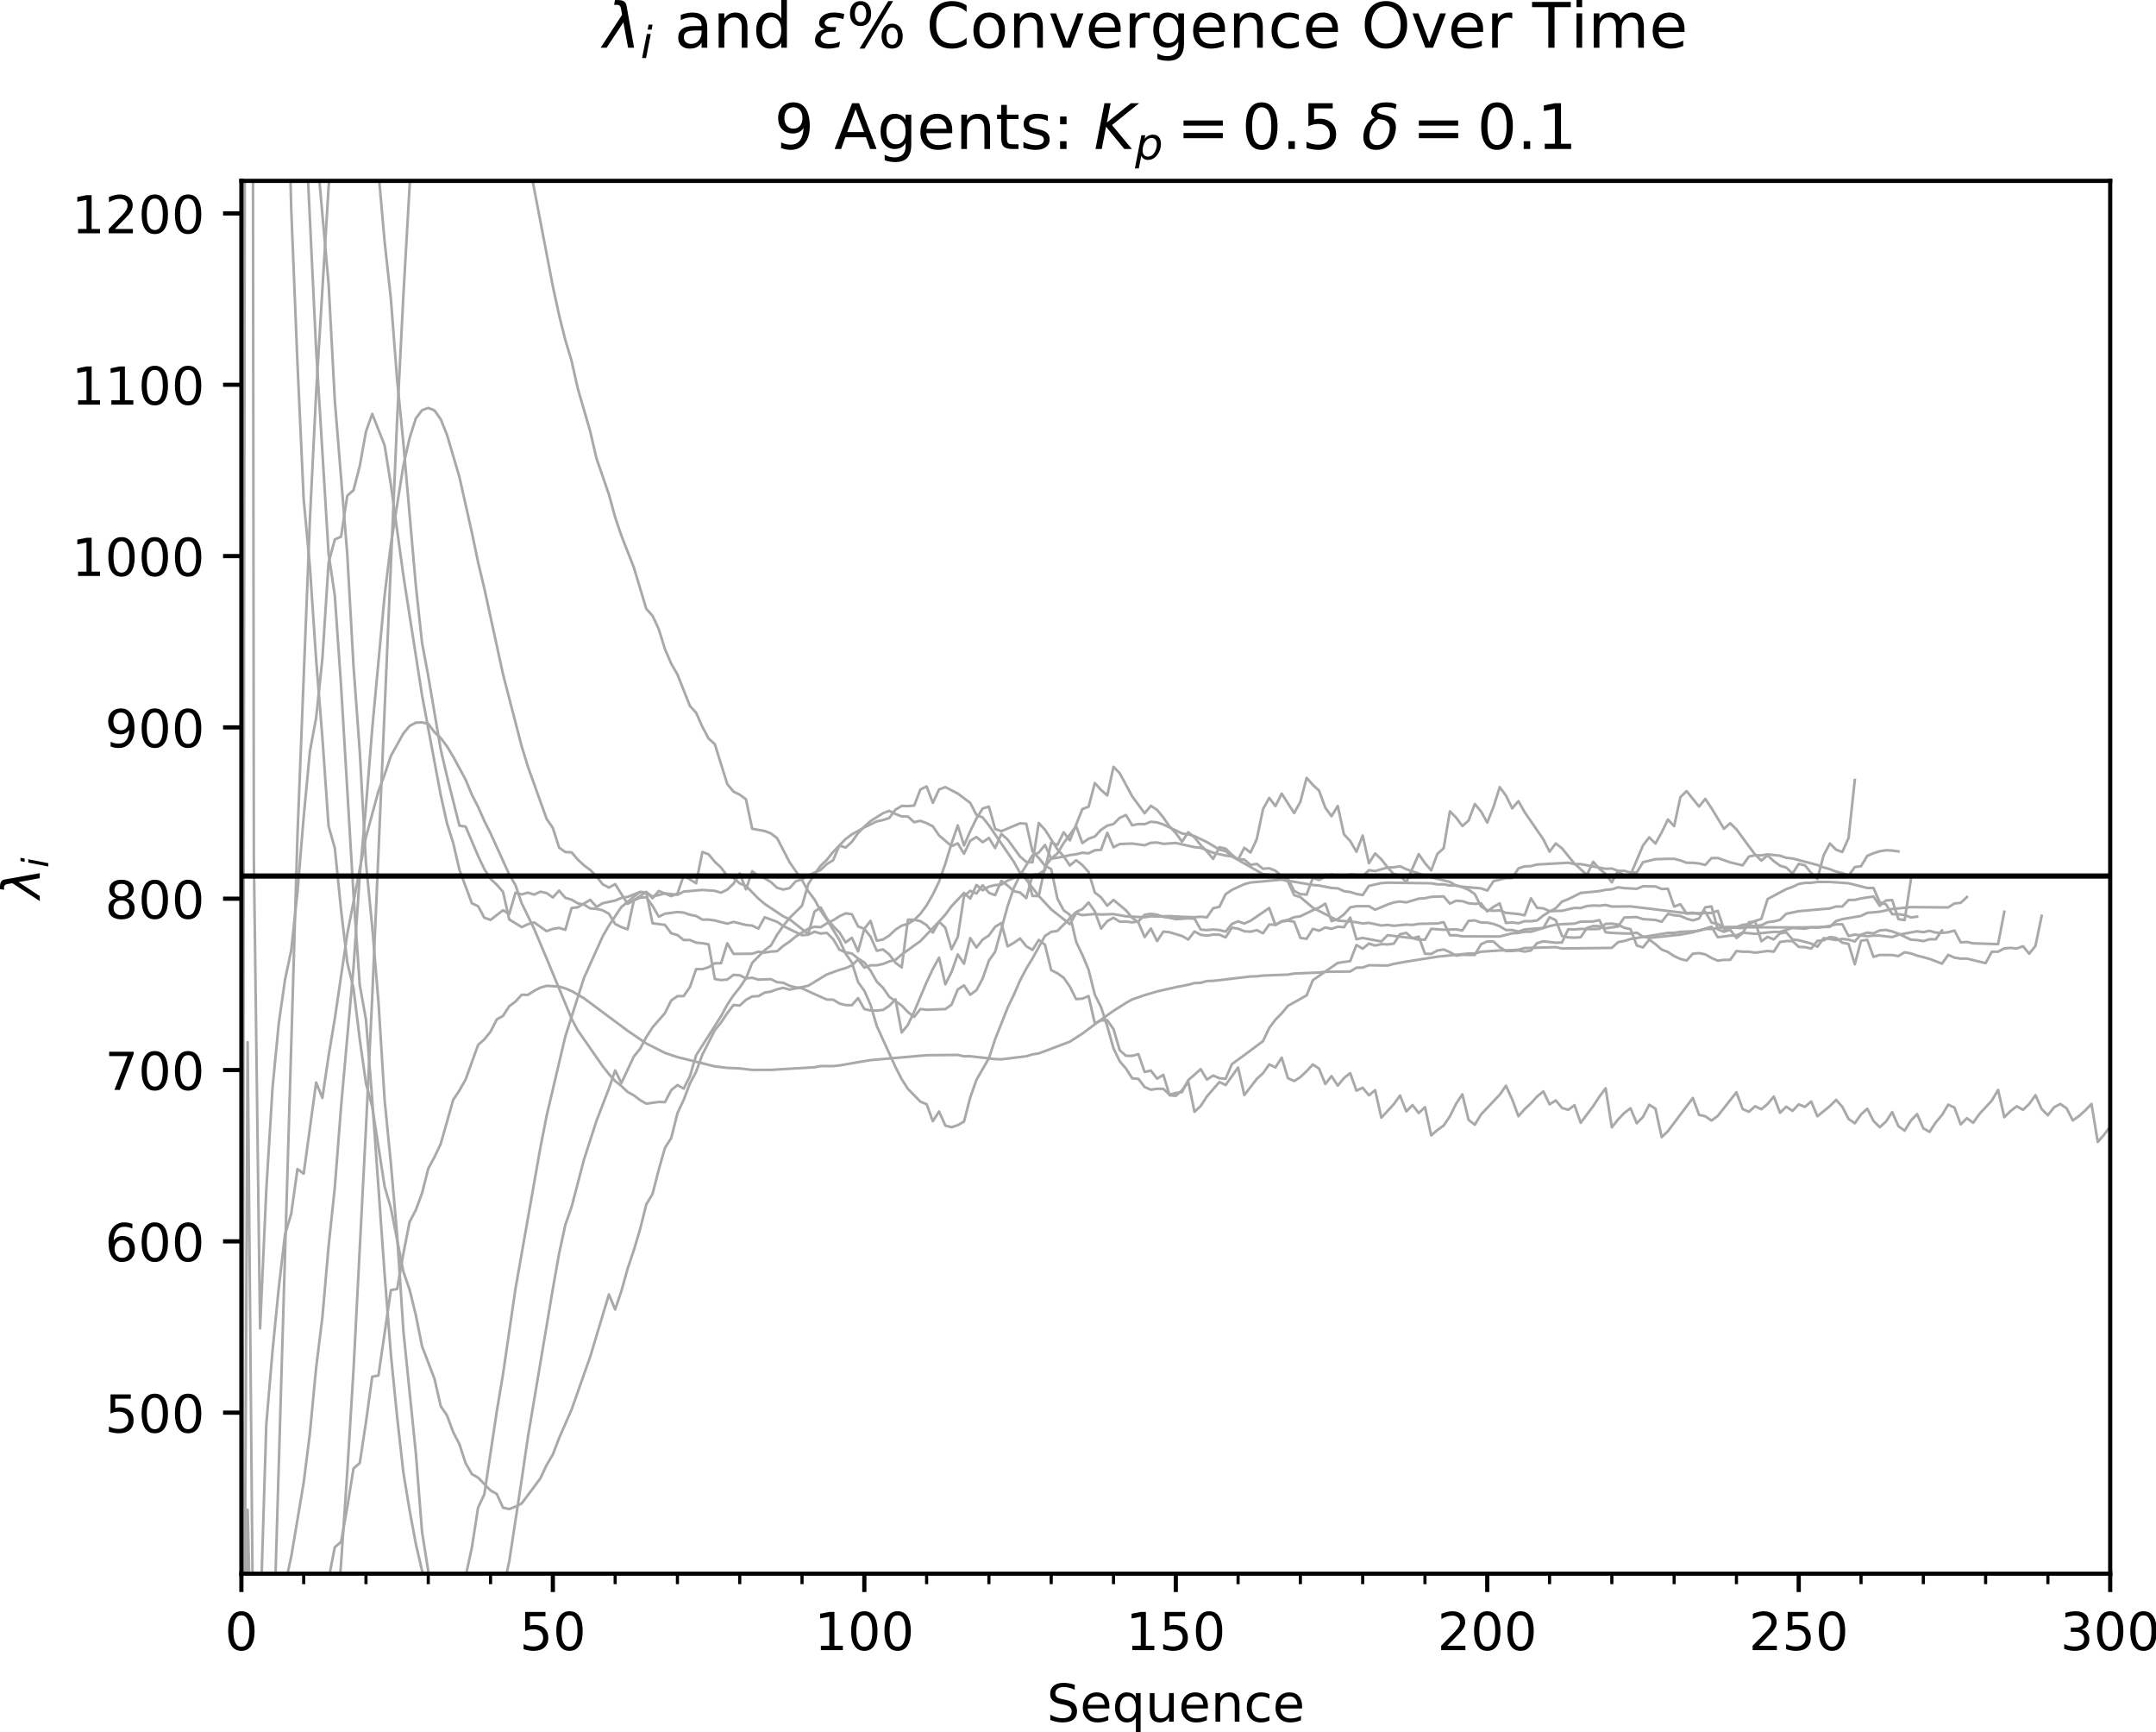 <?xml version="1.0" encoding="utf-8" standalone="no"?>
<!DOCTYPE svg PUBLIC "-//W3C//DTD SVG 1.1//EN"
  "http://www.w3.org/Graphics/SVG/1.1/DTD/svg11.dtd">
<!-- Created with matplotlib (http://matplotlib.org/) -->
<svg height="331pt" version="1.1" viewBox="0 0 412 331" width="412pt" xmlns="http://www.w3.org/2000/svg" xmlns:xlink="http://www.w3.org/1999/xlink">
 <defs>
  <style type="text/css">
*{stroke-linecap:butt;stroke-linejoin:round;}
  </style>
 </defs>
 <g id="figure_1">
  <g id="patch_1">
   <path d="M 0 331.028 
L 412.792 331.028 
L 412.792 0 
L 0 0 
z
" style="fill:#ffffff;"/>
  </g>
  <g id="axes_1">
   <g id="patch_2">
    <path d="M 46.128 300.672 
L 403.248 300.672 
L 403.248 34.56 
L 46.128 34.56 
z
" style="fill:#ffffff;"/>
   </g>
   <g id="matplotlib.axis_1">
    <g id="xtick_1">
     <g id="line2d_1">
      <defs>
       <path d="M 0 0 
L 0 3.5 
" id="m241fefd5f3" style="stroke:#000000;stroke-width:0.8;"/>
      </defs>
      <g>
       <use style="stroke:#000000;stroke-width:0.8;" x="46.128" xlink:href="#m241fefd5f3" y="300.672"/>
      </g>
     </g>
     <g id="text_1">
      <!-- 0 -->
      <defs>
       <path d="M 31.781 66.406 
Q 24.172 66.406 20.328 58.906 
Q 16.5 51.422 16.5 36.375 
Q 16.5 21.391 20.328 13.891 
Q 24.172 6.391 31.781 6.391 
Q 39.453 6.391 43.281 13.891 
Q 47.125 21.391 47.125 36.375 
Q 47.125 51.422 43.281 58.906 
Q 39.453 66.406 31.781 66.406 
z
M 31.781 74.219 
Q 44.047 74.219 50.516 64.516 
Q 56.984 54.828 56.984 36.375 
Q 56.984 17.969 50.516 8.266 
Q 44.047 -1.422 31.781 -1.422 
Q 19.531 -1.422 13.062 8.266 
Q 6.594 17.969 6.594 36.375 
Q 6.594 54.828 13.062 64.516 
Q 19.531 74.219 31.781 74.219 
z
" id="DejaVuSans-30"/>
      </defs>
      <g transform="translate(42.947 315.27)scale(0.1 -0.1)">
       <use xlink:href="#DejaVuSans-30"/>
      </g>
     </g>
    </g>
    <g id="xtick_2">
     <g id="line2d_2">
      <g>
       <use style="stroke:#000000;stroke-width:0.8;" x="105.648" xlink:href="#m241fefd5f3" y="300.672"/>
      </g>
     </g>
     <g id="text_2">
      <!-- 50 -->
      <defs>
       <path d="M 10.797 72.906 
L 49.516 72.906 
L 49.516 64.594 
L 19.828 64.594 
L 19.828 46.734 
Q 21.969 47.469 24.109 47.828 
Q 26.266 48.188 28.422 48.188 
Q 40.625 48.188 47.75 41.5 
Q 54.891 34.812 54.891 23.391 
Q 54.891 11.625 47.562 5.094 
Q 40.234 -1.422 26.906 -1.422 
Q 22.312 -1.422 17.547 -0.641 
Q 12.797 0.141 7.719 1.703 
L 7.719 11.625 
Q 12.109 9.234 16.797 8.062 
Q 21.484 6.891 26.703 6.891 
Q 35.156 6.891 40.078 11.328 
Q 45.016 15.766 45.016 23.391 
Q 45.016 31 40.078 35.438 
Q 35.156 39.891 26.703 39.891 
Q 22.75 39.891 18.812 39.016 
Q 14.891 38.141 10.797 36.281 
z
" id="DejaVuSans-35"/>
      </defs>
      <g transform="translate(99.286 315.27)scale(0.1 -0.1)">
       <use xlink:href="#DejaVuSans-35"/>
       <use x="63.623" xlink:href="#DejaVuSans-30"/>
      </g>
     </g>
    </g>
    <g id="xtick_3">
     <g id="line2d_3">
      <g>
       <use style="stroke:#000000;stroke-width:0.8;" x="165.168" xlink:href="#m241fefd5f3" y="300.672"/>
      </g>
     </g>
     <g id="text_3">
      <!-- 100 -->
      <defs>
       <path d="M 12.406 8.297 
L 28.516 8.297 
L 28.516 63.922 
L 10.984 60.406 
L 10.984 69.391 
L 28.422 72.906 
L 38.281 72.906 
L 38.281 8.297 
L 54.391 8.297 
L 54.391 0 
L 12.406 0 
z
" id="DejaVuSans-31"/>
      </defs>
      <g transform="translate(155.624 315.27)scale(0.1 -0.1)">
       <use xlink:href="#DejaVuSans-31"/>
       <use x="63.623" xlink:href="#DejaVuSans-30"/>
       <use x="127.246" xlink:href="#DejaVuSans-30"/>
      </g>
     </g>
    </g>
    <g id="xtick_4">
     <g id="line2d_4">
      <g>
       <use style="stroke:#000000;stroke-width:0.8;" x="224.688" xlink:href="#m241fefd5f3" y="300.672"/>
      </g>
     </g>
     <g id="text_4">
      <!-- 150 -->
      <g transform="translate(215.144 315.27)scale(0.1 -0.1)">
       <use xlink:href="#DejaVuSans-31"/>
       <use x="63.623" xlink:href="#DejaVuSans-35"/>
       <use x="127.246" xlink:href="#DejaVuSans-30"/>
      </g>
     </g>
    </g>
    <g id="xtick_5">
     <g id="line2d_5">
      <g>
       <use style="stroke:#000000;stroke-width:0.8;" x="284.208" xlink:href="#m241fefd5f3" y="300.672"/>
      </g>
     </g>
     <g id="text_5">
      <!-- 200 -->
      <defs>
       <path d="M 19.188 8.297 
L 53.609 8.297 
L 53.609 0 
L 7.328 0 
L 7.328 8.297 
Q 12.938 14.109 22.625 23.891 
Q 32.328 33.688 34.812 36.531 
Q 39.547 41.844 41.422 45.531 
Q 43.312 49.219 43.312 52.781 
Q 43.312 58.594 39.234 62.25 
Q 35.156 65.922 28.609 65.922 
Q 23.969 65.922 18.812 64.312 
Q 13.672 62.703 7.812 59.422 
L 7.812 69.391 
Q 13.766 71.781 18.938 73 
Q 24.125 74.219 28.422 74.219 
Q 39.75 74.219 46.484 68.547 
Q 53.219 62.891 53.219 53.422 
Q 53.219 48.922 51.531 44.891 
Q 49.859 40.875 45.406 35.406 
Q 44.188 33.984 37.641 27.219 
Q 31.109 20.453 19.188 8.297 
z
" id="DejaVuSans-32"/>
      </defs>
      <g transform="translate(274.664 315.27)scale(0.1 -0.1)">
       <use xlink:href="#DejaVuSans-32"/>
       <use x="63.623" xlink:href="#DejaVuSans-30"/>
       <use x="127.246" xlink:href="#DejaVuSans-30"/>
      </g>
     </g>
    </g>
    <g id="xtick_6">
     <g id="line2d_6">
      <g>
       <use style="stroke:#000000;stroke-width:0.8;" x="343.728" xlink:href="#m241fefd5f3" y="300.672"/>
      </g>
     </g>
     <g id="text_6">
      <!-- 250 -->
      <g transform="translate(334.184 315.27)scale(0.1 -0.1)">
       <use xlink:href="#DejaVuSans-32"/>
       <use x="63.623" xlink:href="#DejaVuSans-35"/>
       <use x="127.246" xlink:href="#DejaVuSans-30"/>
      </g>
     </g>
    </g>
    <g id="xtick_7">
     <g id="line2d_7">
      <g>
       <use style="stroke:#000000;stroke-width:0.8;" x="403.248" xlink:href="#m241fefd5f3" y="300.672"/>
      </g>
     </g>
     <g id="text_7">
      <!-- 300 -->
      <defs>
       <path d="M 40.578 39.312 
Q 47.656 37.797 51.625 33 
Q 55.609 28.219 55.609 21.188 
Q 55.609 10.406 48.188 4.484 
Q 40.766 -1.422 27.094 -1.422 
Q 22.516 -1.422 17.656 -0.516 
Q 12.797 0.391 7.625 2.203 
L 7.625 11.719 
Q 11.719 9.328 16.594 8.109 
Q 21.484 6.891 26.812 6.891 
Q 36.078 6.891 40.938 10.547 
Q 45.797 14.203 45.797 21.188 
Q 45.797 27.641 41.281 31.266 
Q 36.766 34.906 28.719 34.906 
L 20.219 34.906 
L 20.219 43.016 
L 29.109 43.016 
Q 36.375 43.016 40.234 45.922 
Q 44.094 48.828 44.094 54.297 
Q 44.094 59.906 40.109 62.906 
Q 36.141 65.922 28.719 65.922 
Q 24.656 65.922 20.016 65.031 
Q 15.375 64.156 9.812 62.312 
L 9.812 71.094 
Q 15.438 72.656 20.344 73.438 
Q 25.25 74.219 29.594 74.219 
Q 40.828 74.219 47.359 69.109 
Q 53.906 64.016 53.906 55.328 
Q 53.906 49.266 50.438 45.094 
Q 46.969 40.922 40.578 39.312 
z
" id="DejaVuSans-33"/>
      </defs>
      <g transform="translate(393.704 315.27)scale(0.1 -0.1)">
       <use xlink:href="#DejaVuSans-33"/>
       <use x="63.623" xlink:href="#DejaVuSans-30"/>
       <use x="127.246" xlink:href="#DejaVuSans-30"/>
      </g>
     </g>
    </g>
    <g id="xtick_8">
     <g id="line2d_8">
      <defs>
       <path d="M 0 0 
L 0 2 
" id="m406fef7d3a" style="stroke:#000000;stroke-width:0.6;"/>
      </defs>
      <g>
       <use style="stroke:#000000;stroke-width:0.6;" x="46.128" xlink:href="#m406fef7d3a" y="300.672"/>
      </g>
     </g>
    </g>
    <g id="xtick_9">
     <g id="line2d_9">
      <g>
       <use style="stroke:#000000;stroke-width:0.6;" x="58.032" xlink:href="#m406fef7d3a" y="300.672"/>
      </g>
     </g>
    </g>
    <g id="xtick_10">
     <g id="line2d_10">
      <g>
       <use style="stroke:#000000;stroke-width:0.6;" x="69.936" xlink:href="#m406fef7d3a" y="300.672"/>
      </g>
     </g>
    </g>
    <g id="xtick_11">
     <g id="line2d_11">
      <g>
       <use style="stroke:#000000;stroke-width:0.6;" x="81.84" xlink:href="#m406fef7d3a" y="300.672"/>
      </g>
     </g>
    </g>
    <g id="xtick_12">
     <g id="line2d_12">
      <g>
       <use style="stroke:#000000;stroke-width:0.6;" x="93.744" xlink:href="#m406fef7d3a" y="300.672"/>
      </g>
     </g>
    </g>
    <g id="xtick_13">
     <g id="line2d_13">
      <g>
       <use style="stroke:#000000;stroke-width:0.6;" x="105.648" xlink:href="#m406fef7d3a" y="300.672"/>
      </g>
     </g>
    </g>
    <g id="xtick_14">
     <g id="line2d_14">
      <g>
       <use style="stroke:#000000;stroke-width:0.6;" x="117.552" xlink:href="#m406fef7d3a" y="300.672"/>
      </g>
     </g>
    </g>
    <g id="xtick_15">
     <g id="line2d_15">
      <g>
       <use style="stroke:#000000;stroke-width:0.6;" x="129.456" xlink:href="#m406fef7d3a" y="300.672"/>
      </g>
     </g>
    </g>
    <g id="xtick_16">
     <g id="line2d_16">
      <g>
       <use style="stroke:#000000;stroke-width:0.6;" x="141.36" xlink:href="#m406fef7d3a" y="300.672"/>
      </g>
     </g>
    </g>
    <g id="xtick_17">
     <g id="line2d_17">
      <g>
       <use style="stroke:#000000;stroke-width:0.6;" x="153.264" xlink:href="#m406fef7d3a" y="300.672"/>
      </g>
     </g>
    </g>
    <g id="xtick_18">
     <g id="line2d_18">
      <g>
       <use style="stroke:#000000;stroke-width:0.6;" x="165.168" xlink:href="#m406fef7d3a" y="300.672"/>
      </g>
     </g>
    </g>
    <g id="xtick_19">
     <g id="line2d_19">
      <g>
       <use style="stroke:#000000;stroke-width:0.6;" x="177.072" xlink:href="#m406fef7d3a" y="300.672"/>
      </g>
     </g>
    </g>
    <g id="xtick_20">
     <g id="line2d_20">
      <g>
       <use style="stroke:#000000;stroke-width:0.6;" x="188.976" xlink:href="#m406fef7d3a" y="300.672"/>
      </g>
     </g>
    </g>
    <g id="xtick_21">
     <g id="line2d_21">
      <g>
       <use style="stroke:#000000;stroke-width:0.6;" x="200.88" xlink:href="#m406fef7d3a" y="300.672"/>
      </g>
     </g>
    </g>
    <g id="xtick_22">
     <g id="line2d_22">
      <g>
       <use style="stroke:#000000;stroke-width:0.6;" x="212.784" xlink:href="#m406fef7d3a" y="300.672"/>
      </g>
     </g>
    </g>
    <g id="xtick_23">
     <g id="line2d_23">
      <g>
       <use style="stroke:#000000;stroke-width:0.6;" x="224.688" xlink:href="#m406fef7d3a" y="300.672"/>
      </g>
     </g>
    </g>
    <g id="xtick_24">
     <g id="line2d_24">
      <g>
       <use style="stroke:#000000;stroke-width:0.6;" x="236.592" xlink:href="#m406fef7d3a" y="300.672"/>
      </g>
     </g>
    </g>
    <g id="xtick_25">
     <g id="line2d_25">
      <g>
       <use style="stroke:#000000;stroke-width:0.6;" x="248.496" xlink:href="#m406fef7d3a" y="300.672"/>
      </g>
     </g>
    </g>
    <g id="xtick_26">
     <g id="line2d_26">
      <g>
       <use style="stroke:#000000;stroke-width:0.6;" x="260.4" xlink:href="#m406fef7d3a" y="300.672"/>
      </g>
     </g>
    </g>
    <g id="xtick_27">
     <g id="line2d_27">
      <g>
       <use style="stroke:#000000;stroke-width:0.6;" x="272.304" xlink:href="#m406fef7d3a" y="300.672"/>
      </g>
     </g>
    </g>
    <g id="xtick_28">
     <g id="line2d_28">
      <g>
       <use style="stroke:#000000;stroke-width:0.6;" x="284.208" xlink:href="#m406fef7d3a" y="300.672"/>
      </g>
     </g>
    </g>
    <g id="xtick_29">
     <g id="line2d_29">
      <g>
       <use style="stroke:#000000;stroke-width:0.6;" x="296.112" xlink:href="#m406fef7d3a" y="300.672"/>
      </g>
     </g>
    </g>
    <g id="xtick_30">
     <g id="line2d_30">
      <g>
       <use style="stroke:#000000;stroke-width:0.6;" x="308.016" xlink:href="#m406fef7d3a" y="300.672"/>
      </g>
     </g>
    </g>
    <g id="xtick_31">
     <g id="line2d_31">
      <g>
       <use style="stroke:#000000;stroke-width:0.6;" x="319.92" xlink:href="#m406fef7d3a" y="300.672"/>
      </g>
     </g>
    </g>
    <g id="xtick_32">
     <g id="line2d_32">
      <g>
       <use style="stroke:#000000;stroke-width:0.6;" x="331.824" xlink:href="#m406fef7d3a" y="300.672"/>
      </g>
     </g>
    </g>
    <g id="xtick_33">
     <g id="line2d_33">
      <g>
       <use style="stroke:#000000;stroke-width:0.6;" x="343.728" xlink:href="#m406fef7d3a" y="300.672"/>
      </g>
     </g>
    </g>
    <g id="xtick_34">
     <g id="line2d_34">
      <g>
       <use style="stroke:#000000;stroke-width:0.6;" x="355.632" xlink:href="#m406fef7d3a" y="300.672"/>
      </g>
     </g>
    </g>
    <g id="xtick_35">
     <g id="line2d_35">
      <g>
       <use style="stroke:#000000;stroke-width:0.6;" x="367.536" xlink:href="#m406fef7d3a" y="300.672"/>
      </g>
     </g>
    </g>
    <g id="xtick_36">
     <g id="line2d_36">
      <g>
       <use style="stroke:#000000;stroke-width:0.6;" x="379.44" xlink:href="#m406fef7d3a" y="300.672"/>
      </g>
     </g>
    </g>
    <g id="xtick_37">
     <g id="line2d_37">
      <g>
       <use style="stroke:#000000;stroke-width:0.6;" x="391.344" xlink:href="#m406fef7d3a" y="300.672"/>
      </g>
     </g>
    </g>
    <g id="xtick_38">
     <g id="line2d_38">
      <g>
       <use style="stroke:#000000;stroke-width:0.6;" x="403.248" xlink:href="#m406fef7d3a" y="300.672"/>
      </g>
     </g>
    </g>
    <g id="text_8">
     <!-- Sequence -->
     <defs>
      <path d="M 53.516 70.516 
L 53.516 60.891 
Q 47.906 63.578 42.922 64.891 
Q 37.938 66.219 33.297 66.219 
Q 25.25 66.219 20.875 63.094 
Q 16.5 59.969 16.5 54.203 
Q 16.5 49.359 19.406 46.891 
Q 22.312 44.438 30.422 42.922 
L 36.375 41.703 
Q 47.406 39.594 52.656 34.297 
Q 57.906 29 57.906 20.125 
Q 57.906 9.516 50.797 4.047 
Q 43.703 -1.422 29.984 -1.422 
Q 24.812 -1.422 18.969 -0.25 
Q 13.141 0.922 6.891 3.219 
L 6.891 13.375 
Q 12.891 10.016 18.656 8.297 
Q 24.422 6.594 29.984 6.594 
Q 38.422 6.594 43.016 9.906 
Q 47.609 13.234 47.609 19.391 
Q 47.609 24.75 44.312 27.781 
Q 41.016 30.812 33.5 32.328 
L 27.484 33.5 
Q 16.453 35.688 11.516 40.375 
Q 6.594 45.062 6.594 53.422 
Q 6.594 63.094 13.406 68.656 
Q 20.219 74.219 32.172 74.219 
Q 37.312 74.219 42.625 73.281 
Q 47.953 72.359 53.516 70.516 
z
" id="DejaVuSans-53"/>
      <path d="M 56.203 29.594 
L 56.203 25.203 
L 14.891 25.203 
Q 15.484 15.922 20.484 11.062 
Q 25.484 6.203 34.422 6.203 
Q 39.594 6.203 44.453 7.469 
Q 49.312 8.734 54.109 11.281 
L 54.109 2.781 
Q 49.266 0.734 44.188 -0.344 
Q 39.109 -1.422 33.891 -1.422 
Q 20.797 -1.422 13.156 6.188 
Q 5.516 13.812 5.516 26.812 
Q 5.516 40.234 12.766 48.109 
Q 20.016 56 32.328 56 
Q 43.359 56 49.781 48.891 
Q 56.203 41.797 56.203 29.594 
z
M 47.219 32.234 
Q 47.125 39.594 43.094 43.984 
Q 39.062 48.391 32.422 48.391 
Q 24.906 48.391 20.391 44.141 
Q 15.875 39.891 15.188 32.172 
z
" id="DejaVuSans-65"/>
      <path d="M 14.797 27.297 
Q 14.797 17.391 18.875 11.75 
Q 22.953 6.109 30.078 6.109 
Q 37.203 6.109 41.297 11.75 
Q 45.406 17.391 45.406 27.297 
Q 45.406 37.203 41.297 42.844 
Q 37.203 48.484 30.078 48.484 
Q 22.953 48.484 18.875 42.844 
Q 14.797 37.203 14.797 27.297 
z
M 45.406 8.203 
Q 42.578 3.328 38.25 0.953 
Q 33.938 -1.422 27.875 -1.422 
Q 17.969 -1.422 11.734 6.484 
Q 5.516 14.406 5.516 27.297 
Q 5.516 40.188 11.734 48.094 
Q 17.969 56 27.875 56 
Q 33.938 56 38.25 53.625 
Q 42.578 51.266 45.406 46.391 
L 45.406 54.688 
L 54.391 54.688 
L 54.391 -20.797 
L 45.406 -20.797 
z
" id="DejaVuSans-71"/>
      <path d="M 8.5 21.578 
L 8.5 54.688 
L 17.484 54.688 
L 17.484 21.922 
Q 17.484 14.156 20.5 10.266 
Q 23.531 6.391 29.594 6.391 
Q 36.859 6.391 41.078 11.031 
Q 45.312 15.672 45.312 23.688 
L 45.312 54.688 
L 54.297 54.688 
L 54.297 0 
L 45.312 0 
L 45.312 8.406 
Q 42.047 3.422 37.719 1 
Q 33.406 -1.422 27.688 -1.422 
Q 18.266 -1.422 13.375 4.438 
Q 8.5 10.297 8.5 21.578 
z
M 31.109 56 
z
" id="DejaVuSans-75"/>
      <path d="M 54.891 33.016 
L 54.891 0 
L 45.906 0 
L 45.906 32.719 
Q 45.906 40.484 42.875 44.328 
Q 39.844 48.188 33.797 48.188 
Q 26.516 48.188 22.312 43.547 
Q 18.109 38.922 18.109 30.906 
L 18.109 0 
L 9.078 0 
L 9.078 54.688 
L 18.109 54.688 
L 18.109 46.188 
Q 21.344 51.125 25.703 53.562 
Q 30.078 56 35.797 56 
Q 45.219 56 50.047 50.172 
Q 54.891 44.344 54.891 33.016 
z
" id="DejaVuSans-6e"/>
      <path d="M 48.781 52.594 
L 48.781 44.188 
Q 44.969 46.297 41.141 47.344 
Q 37.312 48.391 33.406 48.391 
Q 24.656 48.391 19.812 42.844 
Q 14.984 37.312 14.984 27.297 
Q 14.984 17.281 19.812 11.734 
Q 24.656 6.203 33.406 6.203 
Q 37.312 6.203 41.141 7.25 
Q 44.969 8.297 48.781 10.406 
L 48.781 2.094 
Q 45.016 0.344 40.984 -0.531 
Q 36.969 -1.422 32.422 -1.422 
Q 20.062 -1.422 12.781 6.344 
Q 5.516 14.109 5.516 27.297 
Q 5.516 40.672 12.859 48.328 
Q 20.219 56 33.016 56 
Q 37.156 56 41.109 55.141 
Q 45.062 54.297 48.781 52.594 
z
" id="DejaVuSans-63"/>
     </defs>
     <g transform="translate(200.023 328.949)scale(0.1 -0.1)">
      <use xlink:href="#DejaVuSans-53"/>
      <use x="63.477" xlink:href="#DejaVuSans-65"/>
      <use x="125" xlink:href="#DejaVuSans-71"/>
      <use x="188.477" xlink:href="#DejaVuSans-75"/>
      <use x="251.855" xlink:href="#DejaVuSans-65"/>
      <use x="313.379" xlink:href="#DejaVuSans-6e"/>
      <use x="376.758" xlink:href="#DejaVuSans-63"/>
      <use x="431.738" xlink:href="#DejaVuSans-65"/>
     </g>
    </g>
   </g>
   <g id="matplotlib.axis_2">
    <g id="ytick_1">
     <g id="line2d_39">
      <defs>
       <path d="M 0 0 
L -3.5 0 
" id="m4e47771c5e" style="stroke:#000000;stroke-width:0.8;"/>
      </defs>
      <g>
       <use style="stroke:#000000;stroke-width:0.8;" x="46.128" xlink:href="#m4e47771c5e" y="269.904"/>
      </g>
     </g>
     <g id="text_9">
      <!-- 500 -->
      <g transform="translate(20.041 273.703)scale(0.1 -0.1)">
       <use xlink:href="#DejaVuSans-35"/>
       <use x="63.623" xlink:href="#DejaVuSans-30"/>
       <use x="127.246" xlink:href="#DejaVuSans-30"/>
      </g>
     </g>
    </g>
    <g id="ytick_2">
     <g id="line2d_40">
      <g>
       <use style="stroke:#000000;stroke-width:0.8;" x="46.128" xlink:href="#m4e47771c5e" y="237.172"/>
      </g>
     </g>
     <g id="text_10">
      <!-- 600 -->
      <defs>
       <path d="M 33.016 40.375 
Q 26.375 40.375 22.484 35.828 
Q 18.609 31.297 18.609 23.391 
Q 18.609 15.531 22.484 10.953 
Q 26.375 6.391 33.016 6.391 
Q 39.656 6.391 43.531 10.953 
Q 47.406 15.531 47.406 23.391 
Q 47.406 31.297 43.531 35.828 
Q 39.656 40.375 33.016 40.375 
z
M 52.594 71.297 
L 52.594 62.312 
Q 48.875 64.062 45.094 64.984 
Q 41.312 65.922 37.594 65.922 
Q 27.828 65.922 22.672 59.328 
Q 17.531 52.734 16.797 39.406 
Q 19.672 43.656 24.016 45.922 
Q 28.375 48.188 33.594 48.188 
Q 44.578 48.188 50.953 41.516 
Q 57.328 34.859 57.328 23.391 
Q 57.328 12.156 50.688 5.359 
Q 44.047 -1.422 33.016 -1.422 
Q 20.359 -1.422 13.672 8.266 
Q 6.984 17.969 6.984 36.375 
Q 6.984 53.656 15.188 63.938 
Q 23.391 74.219 37.203 74.219 
Q 40.922 74.219 44.703 73.484 
Q 48.484 72.75 52.594 71.297 
z
" id="DejaVuSans-36"/>
      </defs>
      <g transform="translate(20.041 240.971)scale(0.1 -0.1)">
       <use xlink:href="#DejaVuSans-36"/>
       <use x="63.623" xlink:href="#DejaVuSans-30"/>
       <use x="127.246" xlink:href="#DejaVuSans-30"/>
      </g>
     </g>
    </g>
    <g id="ytick_3">
     <g id="line2d_41">
      <g>
       <use style="stroke:#000000;stroke-width:0.8;" x="46.128" xlink:href="#m4e47771c5e" y="204.44"/>
      </g>
     </g>
     <g id="text_11">
      <!-- 700 -->
      <defs>
       <path d="M 8.203 72.906 
L 55.078 72.906 
L 55.078 68.703 
L 28.609 0 
L 18.312 0 
L 43.219 64.594 
L 8.203 64.594 
z
" id="DejaVuSans-37"/>
      </defs>
      <g transform="translate(20.041 208.239)scale(0.1 -0.1)">
       <use xlink:href="#DejaVuSans-37"/>
       <use x="63.623" xlink:href="#DejaVuSans-30"/>
       <use x="127.246" xlink:href="#DejaVuSans-30"/>
      </g>
     </g>
    </g>
    <g id="ytick_4">
     <g id="line2d_42">
      <g>
       <use style="stroke:#000000;stroke-width:0.8;" x="46.128" xlink:href="#m4e47771c5e" y="171.708"/>
      </g>
     </g>
     <g id="text_12">
      <!-- 800 -->
      <defs>
       <path d="M 31.781 34.625 
Q 24.75 34.625 20.719 30.859 
Q 16.703 27.094 16.703 20.516 
Q 16.703 13.922 20.719 10.156 
Q 24.75 6.391 31.781 6.391 
Q 38.812 6.391 42.859 10.172 
Q 46.922 13.969 46.922 20.516 
Q 46.922 27.094 42.891 30.859 
Q 38.875 34.625 31.781 34.625 
z
M 21.922 38.812 
Q 15.578 40.375 12.031 44.719 
Q 8.5 49.078 8.5 55.328 
Q 8.5 64.062 14.719 69.141 
Q 20.953 74.219 31.781 74.219 
Q 42.672 74.219 48.875 69.141 
Q 55.078 64.062 55.078 55.328 
Q 55.078 49.078 51.531 44.719 
Q 48 40.375 41.703 38.812 
Q 48.828 37.156 52.797 32.312 
Q 56.781 27.484 56.781 20.516 
Q 56.781 9.906 50.312 4.234 
Q 43.844 -1.422 31.781 -1.422 
Q 19.734 -1.422 13.25 4.234 
Q 6.781 9.906 6.781 20.516 
Q 6.781 27.484 10.781 32.312 
Q 14.797 37.156 21.922 38.812 
z
M 18.312 54.391 
Q 18.312 48.734 21.844 45.562 
Q 25.391 42.391 31.781 42.391 
Q 38.141 42.391 41.719 45.562 
Q 45.312 48.734 45.312 54.391 
Q 45.312 60.062 41.719 63.234 
Q 38.141 66.406 31.781 66.406 
Q 25.391 66.406 21.844 63.234 
Q 18.312 60.062 18.312 54.391 
z
" id="DejaVuSans-38"/>
      </defs>
      <g transform="translate(20.041 175.507)scale(0.1 -0.1)">
       <use xlink:href="#DejaVuSans-38"/>
       <use x="63.623" xlink:href="#DejaVuSans-30"/>
       <use x="127.246" xlink:href="#DejaVuSans-30"/>
      </g>
     </g>
    </g>
    <g id="ytick_5">
     <g id="line2d_43">
      <g>
       <use style="stroke:#000000;stroke-width:0.8;" x="46.128" xlink:href="#m4e47771c5e" y="138.975"/>
      </g>
     </g>
     <g id="text_13">
      <!-- 900 -->
      <defs>
       <path d="M 10.984 1.516 
L 10.984 10.5 
Q 14.703 8.734 18.5 7.812 
Q 22.312 6.891 25.984 6.891 
Q 35.75 6.891 40.891 13.453 
Q 46.047 20.016 46.781 33.406 
Q 43.953 29.203 39.594 26.953 
Q 35.25 24.703 29.984 24.703 
Q 19.047 24.703 12.672 31.312 
Q 6.297 37.938 6.297 49.422 
Q 6.297 60.641 12.938 67.422 
Q 19.578 74.219 30.609 74.219 
Q 43.266 74.219 49.922 64.516 
Q 56.594 54.828 56.594 36.375 
Q 56.594 19.141 48.406 8.859 
Q 40.234 -1.422 26.422 -1.422 
Q 22.703 -1.422 18.891 -0.688 
Q 15.094 0.047 10.984 1.516 
z
M 30.609 32.422 
Q 37.25 32.422 41.125 36.953 
Q 45.016 41.5 45.016 49.422 
Q 45.016 57.281 41.125 61.844 
Q 37.25 66.406 30.609 66.406 
Q 23.969 66.406 20.094 61.844 
Q 16.219 57.281 16.219 49.422 
Q 16.219 41.5 20.094 36.953 
Q 23.969 32.422 30.609 32.422 
z
" id="DejaVuSans-39"/>
      </defs>
      <g transform="translate(20.041 142.775)scale(0.1 -0.1)">
       <use xlink:href="#DejaVuSans-39"/>
       <use x="63.623" xlink:href="#DejaVuSans-30"/>
       <use x="127.246" xlink:href="#DejaVuSans-30"/>
      </g>
     </g>
    </g>
    <g id="ytick_6">
     <g id="line2d_44">
      <g>
       <use style="stroke:#000000;stroke-width:0.8;" x="46.128" xlink:href="#m4e47771c5e" y="106.243"/>
      </g>
     </g>
     <g id="text_14">
      <!-- 1000 -->
      <g transform="translate(13.678 110.043)scale(0.1 -0.1)">
       <use xlink:href="#DejaVuSans-31"/>
       <use x="63.623" xlink:href="#DejaVuSans-30"/>
       <use x="127.246" xlink:href="#DejaVuSans-30"/>
       <use x="190.869" xlink:href="#DejaVuSans-30"/>
      </g>
     </g>
    </g>
    <g id="ytick_7">
     <g id="line2d_45">
      <g>
       <use style="stroke:#000000;stroke-width:0.8;" x="46.128" xlink:href="#m4e47771c5e" y="73.511"/>
      </g>
     </g>
     <g id="text_15">
      <!-- 1100 -->
      <g transform="translate(13.678 77.31)scale(0.1 -0.1)">
       <use xlink:href="#DejaVuSans-31"/>
       <use x="63.623" xlink:href="#DejaVuSans-31"/>
       <use x="127.246" xlink:href="#DejaVuSans-30"/>
       <use x="190.869" xlink:href="#DejaVuSans-30"/>
      </g>
     </g>
    </g>
    <g id="ytick_8">
     <g id="line2d_46">
      <g>
       <use style="stroke:#000000;stroke-width:0.8;" x="46.128" xlink:href="#m4e47771c5e" y="40.779"/>
      </g>
     </g>
     <g id="text_16">
      <!-- 1200 -->
      <g transform="translate(13.678 44.578)scale(0.1 -0.1)">
       <use xlink:href="#DejaVuSans-31"/>
       <use x="63.623" xlink:href="#DejaVuSans-32"/>
       <use x="127.246" xlink:href="#DejaVuSans-30"/>
       <use x="190.869" xlink:href="#DejaVuSans-30"/>
      </g>
     </g>
    </g>
    <g id="text_17">
     <!-- $\lambda_i$ -->
     <defs>
      <path d="M 36.719 67.438 
L 48.828 0 
L 39.312 0 
L 31.844 40.438 
L 5.125 0 
L -4.391 0 
L 29.734 52.438 
L 28.031 62.109 
Q 26.953 68.266 21.734 68.266 
L 17.047 68.266 
L 18.5 75.984 
L 24.219 75.875 
Q 35.203 75.734 36.719 67.438 
z
" id="DejaVuSans-Oblique-3bb"/>
      <path d="M 18.312 75.984 
L 27.297 75.984 
L 25.094 64.594 
L 16.109 64.594 
z
M 14.203 54.688 
L 23.188 54.688 
L 12.5 0 
L 3.516 0 
z
" id="DejaVuSans-Oblique-69"/>
     </defs>
     <g transform="translate(7.598 171.716)rotate(-90)scale(0.1 -0.1)">
      <use transform="translate(0 0.016)" xlink:href="#DejaVuSans-Oblique-3bb"/>
      <use transform="translate(59.18 -16.391)scale(0.7)" xlink:href="#DejaVuSans-Oblique-69"/>
     </g>
    </g>
   </g>
   <g id="line2d_47">
    <path clip-path="url(#pf34350872c)" d="M 46.293 332.028 
L 46.833 -1 
M 57.963 -1 
L 58.032 -0.135 
L 59.223 9.939 
L 60.413 27.594 
L 62.794 54.257 
L 63.984 76.559 
L 66.365 105.927 
L 67.555 127.268 
L 68.746 143.537 
L 69.936 164.9 
L 71.127 177.065 
L 72.317 191.39 
L 73.507 210.291 
L 74.698 222.303 
L 75.888 235.948 
L 77.079 254.2 
L 79.459 277.574 
L 80.65 292.683 
L 81.84 300.207 
L 83.031 308.821 
L 84.221 318.608 
L 85.411 324.577 
L 86.602 326.467 
L 87.792 329.269 
L 88.983 330.033 
L 90.173 328.966 
L 91.363 326.425 
L 92.554 322.592 
L 93.744 316.967 
L 94.935 310.653 
L 96.125 303.651 
L 97.315 298.308 
L 99.696 282.68 
L 100.887 274.526 
L 105.648 246.23 
L 106.839 239.523 
L 108.029 234.024 
L 109.219 230.62 
L 111.6 221.531 
L 113.981 214.16 
L 116.362 207.969 
L 117.552 204.517 
L 118.743 206.935 
L 121.123 201.847 
L 122.314 200.402 
L 123.504 198.137 
L 124.695 196.292 
L 127.075 193.557 
L 128.266 191.153 
L 129.456 190.325 
L 130.647 190.311 
L 131.837 188.601 
L 133.027 185.164 
L 134.218 185.164 
L 135.408 184.804 
L 136.599 184.038 
L 137.789 184.038 
L 138.979 180.23 
L 140.17 182.252 
L 143.741 182.215 
L 144.931 181.834 
L 146.122 182.005 
L 147.312 181.811 
L 148.503 181.741 
L 149.693 180.712 
L 150.883 179.907 
L 152.074 178.918 
L 154.455 177.449 
L 155.645 177.066 
L 156.835 177.152 
L 158.026 176.405 
L 159.216 175.829 
L 160.407 175.067 
L 161.597 174.5 
L 162.787 174.673 
L 163.978 177.009 
L 165.168 177.448 
L 166.359 175.943 
L 167.549 179.741 
L 168.739 179.499 
L 169.93 178.747 
L 171.12 177.621 
L 172.311 176.857 
L 173.501 176.513 
L 174.691 175.79 
L 175.882 174.593 
L 177.072 172.982 
L 178.263 170.901 
L 179.453 168.446 
L 180.643 165.03 
L 181.834 161.159 
L 183.024 157.696 
L 184.215 161.539 
L 185.405 158.803 
L 186.595 156.375 
L 187.786 154.469 
L 188.976 154.099 
L 190.167 158.377 
L 191.357 158.806 
L 194.928 157.3 
L 196.119 157.384 
L 197.309 162.698 
L 198.499 163.923 
L 199.69 165.39 
L 200.88 166.061 
L 202.071 171.702 
L 203.261 173.927 
L 204.451 174.785 
L 205.642 179.944 
L 206.832 182.431 
L 208.023 185.276 
L 209.213 190.052 
L 210.403 192.423 
L 211.594 196.072 
L 212.784 200.299 
L 213.975 202.777 
L 215.165 204.152 
L 216.355 206.021 
L 217.546 206.136 
L 218.736 207.689 
L 219.927 208.205 
L 221.117 208.023 
L 222.307 208.039 
L 223.498 209.133 
L 224.688 208.83 
L 225.879 208.66 
L 227.069 206.371 
L 229.45 204.278 
L 230.64 206.261 
L 231.831 205.501 
L 233.021 206.007 
L 234.211 206.118 
L 235.402 203.314 
L 237.783 201.587 
L 241.354 198.918 
L 242.544 196.394 
L 243.735 194.814 
L 244.925 193.608 
L 246.115 192.185 
L 249.687 190.18 
L 250.877 187.273 
L 255.639 183.98 
L 258.019 183.624 
L 259.21 180.554 
L 260.4 181.263 
L 261.591 180.28 
L 262.781 180.66 
L 263.971 180.389 
L 265.162 180.449 
L 266.352 180.293 
L 267.543 178.489 
L 268.733 178.239 
L 269.923 179.261 
L 271.114 178.949 
L 272.304 182.228 
L 273.495 182.26 
L 274.685 181.599 
L 275.875 181.407 
L 277.066 181.925 
L 278.256 182.598 
L 279.447 182.426 
L 281.827 182.456 
L 283.018 180.407 
L 284.208 179.873 
L 285.399 179.888 
L 286.589 180.972 
L 287.779 181.7 
L 288.97 181.705 
L 290.16 181.587 
L 291.351 181.808 
L 292.541 181.611 
L 293.731 180.194 
L 294.922 179.855 
L 297.303 180.118 
L 298.493 180.074 
L 299.683 177.548 
L 300.874 177.581 
L 302.064 177.481 
L 304.445 177.517 
L 305.635 177.474 
L 306.826 176.518 
L 308.016 176.465 
L 309.207 176.657 
L 310.397 177.27 
L 311.587 177.526 
L 312.778 180.638 
L 313.968 181.017 
L 315.159 179.525 
L 316.349 180.391 
L 317.539 181.424 
L 318.73 181.881 
L 319.92 182.678 
L 321.111 183.219 
L 322.301 183.515 
L 323.491 182.218 
L 324.682 182.11 
L 325.872 182.339 
L 327.063 183.034 
L 328.253 183.551 
L 329.443 183.39 
L 330.634 183.39 
L 331.824 181.718 
L 333.015 181.835 
L 334.205 181.835 
L 335.395 182.021 
L 337.776 181.698 
L 338.967 181.823 
L 340.157 179.969 
L 341.347 179.81 
L 342.538 179.81 
L 343.728 180.909 
L 344.919 180.964 
L 346.109 181.242 
L 347.299 179.764 
L 348.49 179.658 
L 349.68 179.019 
L 350.871 179.205 
L 352.061 180.115 
L 353.251 180.343 
L 354.442 184.241 
L 355.632 179.74 
L 356.823 179.562 
L 358.013 182.818 
L 359.203 182.458 
L 361.584 182.472 
L 362.775 182.674 
L 363.965 181.941 
L 365.155 182.164 
L 366.346 182.576 
L 368.727 183.202 
L 371.107 184.119 
L 372.298 182.44 
L 373.488 182.968 
L 374.679 183.154 
L 375.869 183.154 
L 379.44 184.021 
L 380.631 181.835 
L 381.821 181.835 
L 383.011 181.206 
L 384.202 181.102 
L 385.392 181.224 
L 386.583 180.787 
L 387.773 182.221 
L 388.963 180.728 
L 390.154 174.991 
L 390.154 174.991 
" style="fill:none;stroke:#a9a9a9;stroke-linecap:square;stroke-width:0.5;"/>
   </g>
   <g id="line2d_48">
    <path clip-path="url(#pf34350872c)" d="M 61.902 332.028 
L 62.794 325.139 
L 63.984 313.186 
L 65.175 298.775 
L 66.365 281.152 
L 67.555 261.716 
L 69.936 215.484 
L 71.127 190.562 
L 75.888 80.202 
L 77.079 56.51 
L 78.269 35.69 
L 79.459 17.479 
L 80.65 3 
L 81.095 -1 
M 94.621 -1 
L 96.125 7.813 
L 97.315 10.413 
L 99.696 23.686 
L 105.648 54.717 
L 106.839 60.207 
L 108.029 64.968 
L 109.219 68.918 
L 110.41 74.227 
L 112.791 82.416 
L 113.981 87.579 
L 116.362 94.468 
L 117.552 98.819 
L 118.743 102.342 
L 121.123 108.414 
L 123.504 116.329 
L 124.695 117.655 
L 125.885 120.198 
L 127.075 124.041 
L 128.266 126.798 
L 129.456 128.877 
L 131.837 134.877 
L 133.027 136.184 
L 134.218 138.866 
L 135.408 141.107 
L 136.599 142.184 
L 138.979 149.814 
L 140.17 151.248 
L 141.36 151.828 
L 142.551 152.709 
L 143.741 158.345 
L 146.122 158.774 
L 147.312 159.241 
L 148.503 160.141 
L 150.883 164.742 
L 153.264 168.165 
L 154.455 170.294 
L 155.645 171.851 
L 156.835 174.029 
L 158.026 175.736 
L 160.407 179.609 
L 161.597 182.21 
L 162.787 183.903 
L 163.978 187.646 
L 165.168 189.299 
L 166.359 191.985 
L 167.549 196.032 
L 171.12 203.87 
L 172.311 206.195 
L 173.501 208.051 
L 175.882 210.48 
L 177.072 210.973 
L 178.263 214.227 
L 179.453 212.355 
L 180.643 215.046 
L 181.834 215.366 
L 183.024 214.974 
L 184.215 214.292 
L 185.405 209.692 
L 186.595 206.315 
L 188.976 202.179 
L 190.167 198.545 
L 192.547 192.551 
L 193.738 190.072 
L 194.928 187.333 
L 196.119 185.061 
L 197.309 183.111 
L 199.69 178.823 
L 200.88 178.044 
L 202.071 177.861 
L 205.642 174.247 
L 206.832 173.695 
L 208.023 172.439 
L 209.213 174.117 
L 210.403 177.432 
L 211.594 175.988 
L 212.784 175.345 
L 213.975 176.098 
L 215.165 176.068 
L 216.355 176.218 
L 217.546 176.058 
L 218.736 174.776 
L 219.927 174.598 
L 221.117 174.765 
L 222.307 175.185 
L 223.498 175.342 
L 224.688 175.617 
L 227.069 175.454 
L 228.259 175.518 
L 229.45 177.61 
L 230.64 177.706 
L 231.831 177.598 
L 233.021 177.693 
L 234.211 177.994 
L 235.402 176.535 
L 236.592 176.033 
L 237.783 176.453 
L 238.973 175.928 
L 242.544 173.486 
L 243.735 176.77 
L 244.925 176.007 
L 246.115 175.755 
L 247.306 175.239 
L 248.496 175.062 
L 250.877 173.913 
L 252.067 173.407 
L 253.258 172.647 
L 254.448 175.995 
L 255.639 175.617 
L 256.829 174.706 
L 258.019 173.361 
L 259.21 173.14 
L 261.591 173.131 
L 262.781 173.814 
L 265.162 172.822 
L 266.352 172.417 
L 267.543 172.24 
L 268.733 172.417 
L 271.114 171.697 
L 272.304 171.618 
L 273.495 171.351 
L 275.875 171.269 
L 277.066 172.654 
L 278.256 172.096 
L 279.447 172.174 
L 280.637 172.585 
L 281.827 172.688 
L 283.018 172.608 
L 284.208 174.15 
L 285.399 173.272 
L 286.589 172.601 
L 287.779 176.333 
L 288.97 176.243 
L 290.16 176.397 
L 291.351 176.001 
L 292.541 176.01 
L 293.731 175.86 
L 294.922 174.919 
L 296.112 174.156 
L 297.303 173.527 
L 298.493 172.252 
L 299.683 171.796 
L 302.064 170.605 
L 304.445 170.379 
L 305.635 170.258 
L 306.826 170.009 
L 308.016 169.913 
L 309.207 169.529 
L 310.397 169.686 
L 312.778 169.816 
L 313.968 169.336 
L 316.349 169.365 
L 317.539 169.855 
L 318.73 169.81 
L 319.92 173.213 
L 321.111 172.767 
L 322.301 174.549 
L 327.063 174.423 
L 328.253 174.025 
L 329.443 177.585 
L 330.634 177.236 
L 333.015 177.31 
L 334.205 176.822 
L 335.395 176.917 
L 336.586 176.774 
L 337.776 176.198 
L 338.967 176.04 
L 340.157 175.743 
L 341.347 174.584 
L 343.728 174.096 
L 349.68 173.567 
L 350.871 173.199 
L 352.061 173.199 
L 353.251 171.949 
L 354.442 171.943 
L 355.632 171.65 
L 358.013 171.284 
L 359.203 173.059 
L 360.394 172.042 
L 361.584 171.962 
L 362.775 175.596 
L 363.965 175.804 
L 365.155 168.073 
L 365.155 168.073 
" style="fill:none;stroke:#a9a9a9;stroke-linecap:square;stroke-width:0.5;"/>
   </g>
   <g id="line2d_49">
    <path clip-path="url(#pf34350872c)" d="M 46.227 332.028 
L 46.552 -1 
M 48.303 -1 
L 48.509 163.94 
L 49.699 253.796 
L 50.89 227.319 
L 52.08 207.84 
L 53.271 195.541 
L 54.461 187.22 
L 55.651 181.578 
L 56.842 170.467 
L 58.032 156.098 
L 59.223 143.537 
L 60.413 137.142 
L 61.603 125.869 
L 62.794 107.501 
L 63.984 103.065 
L 65.175 102.54 
L 66.365 94.706 
L 67.555 93.664 
L 68.746 89.047 
L 69.936 82.454 
L 71.127 79.081 
L 73.507 85.111 
L 74.698 92.646 
L 77.079 109.92 
L 80.65 132.859 
L 84.221 151.909 
L 85.411 157.265 
L 86.602 161.05 
L 87.792 166.181 
L 90.173 172.582 
L 91.363 173.136 
L 92.554 175.342 
L 93.744 175.755 
L 96.125 173.914 
L 97.315 174.641 
L 98.506 170.572 
L 99.696 170.888 
L 100.887 170.546 
L 102.077 170.922 
L 103.267 170.367 
L 104.458 170.628 
L 105.648 171.466 
L 106.839 170.159 
L 108.029 171.541 
L 109.219 171.883 
L 110.41 172.587 
L 111.6 172.836 
L 112.791 173.567 
L 113.981 173.655 
L 115.171 173.928 
L 116.362 174.583 
L 117.552 176.534 
L 118.743 177.141 
L 119.933 177.555 
L 121.123 172.019 
L 123.504 170.397 
L 124.695 171.602 
L 125.885 170.226 
L 128.266 171.213 
L 129.456 170.735 
L 130.647 167.288 
L 133.027 168.762 
L 134.218 162.776 
L 135.408 163.235 
L 136.599 164.657 
L 137.789 165.767 
L 138.979 167.366 
L 140.17 167.756 
L 141.36 168.798 
L 142.551 169.27 
L 144.931 171.686 
L 146.122 172.694 
L 149.693 175.09 
L 150.883 175.644 
L 154.455 178.452 
L 155.645 174.163 
L 156.835 173.378 
L 158.026 175.495 
L 159.216 176.933 
L 160.407 178.159 
L 161.597 180.073 
L 162.787 179.172 
L 163.978 181.776 
L 165.168 177.464 
L 166.359 178.972 
L 167.549 181.662 
L 168.739 181.4 
L 169.93 182.36 
L 171.12 183.95 
L 172.311 184.839 
L 173.501 175.717 
L 174.691 175.723 
L 175.882 176.002 
L 177.072 176.755 
L 178.263 178.181 
L 179.453 176.118 
L 180.643 177.242 
L 181.834 181.367 
L 183.024 179.017 
L 184.215 171.237 
L 185.405 170.201 
L 186.595 170.717 
L 187.786 169.138 
L 188.976 170.58 
L 190.167 171.029 
L 191.357 168.298 
L 192.547 169.19 
L 193.738 170.274 
L 194.928 170.528 
L 196.119 171.6 
L 197.309 167.165 
L 198.499 166.988 
L 199.69 166.221 
L 200.88 160.991 
L 202.071 161.435 
L 203.261 159.02 
L 204.451 160.561 
L 206.832 154.58 
L 208.023 154.134 
L 209.213 149.609 
L 210.403 150.925 
L 211.594 151.985 
L 212.784 146.511 
L 213.975 147.741 
L 216.355 152.147 
L 218.736 155.384 
L 219.927 153.959 
L 221.117 154.746 
L 222.307 156.191 
L 223.498 157.913 
L 224.688 159.168 
L 225.879 160.813 
L 227.069 159.003 
L 228.259 159.996 
L 229.45 161.476 
L 230.64 162.682 
L 231.831 164.099 
L 233.021 161.869 
L 234.211 162.146 
L 235.402 163.31 
L 236.592 164.249 
L 237.783 161.977 
L 238.973 162.885 
L 240.163 160.32 
L 241.354 154.588 
L 242.544 152.449 
L 243.735 154.017 
L 244.925 151.627 
L 247.306 155.344 
L 248.496 153.196 
L 249.687 148.617 
L 250.877 149.965 
L 252.067 151.067 
L 253.258 154.328 
L 254.448 155.951 
L 255.639 153.986 
L 256.829 159.422 
L 258.019 160.683 
L 259.21 162.739 
L 260.4 159.633 
L 261.591 164.922 
L 262.781 163.06 
L 263.971 164.196 
L 265.162 165.722 
L 266.352 167.027 
L 267.543 167.262 
L 268.733 168.58 
L 271.114 163.195 
L 272.304 164.916 
L 273.495 166.297 
L 274.685 163.133 
L 275.875 162.071 
L 277.066 155.018 
L 278.256 156.201 
L 279.447 157.818 
L 280.637 156.774 
L 281.827 153.614 
L 283.018 155.026 
L 284.208 157.163 
L 285.399 154.165 
L 286.589 150.388 
L 287.779 151.998 
L 288.97 154.445 
L 290.16 153.072 
L 291.351 155.178 
L 294.922 160.356 
L 296.112 162.714 
L 297.303 161.153 
L 298.493 162.09 
L 300.874 165.006 
L 303.255 167.165 
L 304.445 164.646 
L 305.635 165.992 
L 306.826 166.973 
L 308.016 168.589 
L 309.207 166.371 
L 310.397 167.447 
L 311.587 167.132 
L 313.968 161.525 
L 315.159 159.982 
L 316.349 161.168 
L 317.539 159.03 
L 318.73 156.584 
L 319.92 157.846 
L 321.111 152.316 
L 322.301 151.153 
L 324.682 154.104 
L 325.872 152.641 
L 327.063 154.415 
L 329.443 158.346 
L 330.634 157.287 
L 331.824 158.452 
L 334.205 161.696 
L 335.395 163.276 
L 336.586 164.432 
L 337.776 163.438 
L 338.967 164.531 
L 340.157 165.393 
L 341.347 165.764 
L 342.538 166.89 
L 343.728 165.059 
L 344.919 165.339 
L 346.109 166.782 
L 347.299 167.911 
L 348.49 163.391 
L 349.68 161.16 
L 350.871 162.349 
L 352.061 162.784 
L 353.251 160.094 
L 354.442 149.018 
L 354.442 149.018 
" style="fill:none;stroke:#a9a9a9;stroke-linecap:square;stroke-width:0.5;"/>
   </g>
   <g id="line2d_50">
    <path clip-path="url(#pf34350872c)" d="M 46.236 332.028 
L 46.591 -1 
M 57.28 -1 
L 58.032 17.061 
L 60.413 66.788 
L 62.794 105.826 
L 63.984 113.834 
L 65.175 131.004 
L 67.555 170.926 
L 68.746 188.202 
L 69.936 194.794 
L 71.127 210.115 
L 73.507 243.564 
L 74.698 258.813 
L 75.888 270.698 
L 77.079 281.331 
L 78.269 288.53 
L 79.459 294.949 
L 80.65 300.102 
L 81.84 303.624 
L 83.031 306.603 
L 84.221 307.684 
L 85.411 307.943 
L 86.602 306.271 
L 87.792 302.083 
L 88.983 301.179 
L 90.173 295.662 
L 91.363 288.028 
L 92.554 285.503 
L 94.935 269.646 
L 96.125 262.528 
L 98.506 246.225 
L 103.267 219.248 
L 104.458 213.175 
L 108.029 198.022 
L 111.6 186.829 
L 115.171 178.89 
L 116.362 176.836 
L 118.743 173.292 
L 121.123 171.338 
L 122.314 170.424 
L 123.504 170.564 
L 124.695 176.395 
L 127.075 176.715 
L 128.266 178.319 
L 129.456 178.645 
L 130.647 179.603 
L 131.837 179.592 
L 133.027 180.107 
L 134.218 180.206 
L 135.408 180.426 
L 136.599 187.043 
L 137.789 187.259 
L 138.979 187.144 
L 140.17 186.258 
L 141.36 186.331 
L 142.551 186.928 
L 143.741 186.815 
L 144.931 187.173 
L 147.312 187.082 
L 148.503 187.657 
L 149.693 187.783 
L 150.883 188.344 
L 152.074 188.646 
L 153.264 188.83 
L 155.645 189.929 
L 158.026 190.979 
L 159.216 190.997 
L 160.407 191.736 
L 161.597 192.032 
L 162.787 192.057 
L 163.978 190.696 
L 165.168 192.79 
L 166.359 193.064 
L 167.549 193.08 
L 168.739 192.952 
L 169.93 192.172 
L 171.12 190.934 
L 172.311 197.271 
L 173.501 195.811 
L 174.691 193.28 
L 177.072 187.649 
L 178.263 185.124 
L 179.453 182.969 
L 180.643 188.075 
L 181.834 185.705 
L 183.024 182.344 
L 184.215 184.136 
L 185.405 179.233 
L 186.595 181.039 
L 187.786 179.515 
L 188.976 178.722 
L 190.167 177.075 
L 191.357 176.338 
L 192.547 180.822 
L 193.738 180.143 
L 194.928 179.31 
L 196.119 180.794 
L 197.309 181.497 
L 198.499 179.577 
L 199.69 180.511 
L 200.88 185.349 
L 202.071 185.956 
L 203.261 186.807 
L 204.451 188.515 
L 205.642 190.898 
L 206.832 190.803 
L 208.023 190.309 
L 209.213 195.509 
L 210.403 194.964 
L 211.594 194.94 
L 212.784 196.625 
L 213.975 200.657 
L 215.165 201.721 
L 216.355 201.728 
L 217.546 201.409 
L 218.736 204.819 
L 219.927 204.548 
L 221.117 206.084 
L 222.307 205.358 
L 223.498 209.259 
L 224.688 209.372 
L 225.879 208.312 
L 227.069 206.646 
L 228.259 212.427 
L 229.45 211.301 
L 230.64 209.476 
L 233.021 206.731 
L 234.211 207.318 
L 236.592 203.96 
L 237.783 209.223 
L 240.163 206.147 
L 241.354 205.053 
L 242.544 203.374 
L 243.735 203.949 
L 244.925 202.08 
L 246.115 205.994 
L 247.306 206.548 
L 248.496 205.793 
L 249.687 204.666 
L 250.877 203.371 
L 252.067 204.178 
L 253.258 207.11 
L 254.448 205.602 
L 255.639 207.415 
L 256.829 205.972 
L 258.019 205.041 
L 259.21 208.381 
L 260.4 207.824 
L 261.591 209.263 
L 262.781 208.294 
L 263.971 213.545 
L 266.352 210.969 
L 267.543 209.313 
L 268.733 212.35 
L 269.923 211.138 
L 271.114 212.658 
L 272.304 211.533 
L 273.495 216.919 
L 274.685 215.906 
L 275.875 215.046 
L 277.066 213.282 
L 278.256 210.886 
L 279.447 209.079 
L 280.637 213.964 
L 281.827 214.885 
L 283.018 212.926 
L 286.589 209.155 
L 287.779 207.445 
L 288.97 210.047 
L 290.16 213.263 
L 291.351 211.916 
L 292.541 210.804 
L 293.731 209.504 
L 294.922 208.519 
L 296.112 210.997 
L 297.303 210.248 
L 298.493 211.689 
L 299.683 212.046 
L 300.874 211.156 
L 302.064 214.518 
L 304.445 211.353 
L 305.635 209.525 
L 306.826 207.927 
L 308.016 215.388 
L 309.207 213.885 
L 310.397 212.641 
L 311.587 211.746 
L 312.778 214.615 
L 313.968 213.397 
L 315.159 211.074 
L 316.349 211.83 
L 317.539 217.265 
L 318.73 216.122 
L 323.491 209.784 
L 324.682 213.005 
L 325.872 213.281 
L 327.063 214.093 
L 328.253 213.213 
L 331.824 208.688 
L 333.015 211.903 
L 334.205 212.417 
L 335.395 211.358 
L 336.586 211.933 
L 337.776 210.923 
L 338.967 209.508 
L 340.157 212.61 
L 341.347 211.441 
L 342.538 212.253 
L 343.728 210.998 
L 344.919 211.481 
L 346.109 210.452 
L 347.299 213.28 
L 349.68 211.333 
L 350.871 210.144 
L 352.061 211.47 
L 353.251 213.785 
L 354.442 214.613 
L 355.632 212.925 
L 356.823 211.831 
L 358.013 214.16 
L 359.203 215.37 
L 360.394 214.296 
L 361.584 212.467 
L 362.775 215.173 
L 363.965 216.022 
L 365.155 214.109 
L 366.346 212.848 
L 367.536 215.577 
L 368.727 216.262 
L 369.917 214.451 
L 371.107 213.035 
L 372.298 211.049 
L 373.488 211.622 
L 374.679 214.826 
L 375.869 213.645 
L 377.059 214.521 
L 378.25 212.846 
L 380.631 210.273 
L 381.821 208.245 
L 383.011 213.452 
L 384.202 212.281 
L 385.392 211.362 
L 386.583 212.042 
L 387.773 210.925 
L 388.963 209.247 
L 390.154 211.906 
L 391.344 213.075 
L 392.535 211.549 
L 393.725 210.925 
L 394.915 211.762 
L 396.106 214.082 
L 397.296 213.221 
L 398.487 212.15 
L 399.677 210.925 
L 400.867 218.192 
L 402.058 216.829 
L 403.248 215.231 
L 404.439 212.23 
L 404.439 212.23 
" style="fill:none;stroke:#a9a9a9;stroke-linecap:square;stroke-width:0.5;"/>
   </g>
   <g id="line2d_51">
    <path clip-path="url(#pf34350872c)" d="M 51.66 332.028 
L 52.08 320.08 
L 56.842 159.648 
L 59.223 99.203 
L 60.413 75.032 
L 62.794 35.733 
L 63.984 23.794 
L 65.175 14.232 
L 66.365 9.238 
L 67.555 11.175 
L 68.746 15.038 
L 69.936 17.961 
L 71.127 25.026 
L 72.317 32.776 
L 73.507 46.245 
L 74.698 57.129 
L 75.888 72.577 
L 77.079 84.629 
L 79.459 111.816 
L 80.65 122.818 
L 81.84 129.17 
L 84.221 143.213 
L 85.411 148.304 
L 87.792 157.742 
L 88.983 157.935 
L 91.363 163.532 
L 92.554 166.056 
L 93.744 167.924 
L 94.935 169.04 
L 96.125 170.402 
L 97.315 175.677 
L 99.696 177.138 
L 100.887 176.578 
L 102.077 176.244 
L 104.458 177.907 
L 105.648 177.477 
L 106.839 177.287 
L 108.029 177.659 
L 109.219 173.498 
L 110.41 173.344 
L 112.791 171.916 
L 113.981 173.27 
L 115.171 172.573 
L 117.552 172.058 
L 118.743 171.544 
L 119.933 171.367 
L 122.314 170.424 
L 123.504 170.509 
L 124.695 171.308 
L 127.075 170.69 
L 129.456 170.97 
L 130.647 170.346 
L 134.218 170.037 
L 136.599 170.203 
L 137.789 170.563 
L 138.979 169.969 
L 140.17 168.839 
L 141.36 166.88 
L 142.551 169.924 
L 143.741 166.445 
L 144.931 167.395 
L 146.122 167.816 
L 147.312 168.53 
L 148.503 169.624 
L 149.693 169.956 
L 150.883 169.682 
L 152.074 168.375 
L 153.264 167.996 
L 154.455 167.289 
L 156.835 166.19 
L 158.026 165.068 
L 159.216 164.347 
L 160.407 161.534 
L 161.597 161.947 
L 162.787 160.839 
L 163.978 159.176 
L 165.168 157.931 
L 166.359 156.87 
L 168.739 155.375 
L 169.93 154.921 
L 171.12 155.52 
L 172.311 155.981 
L 173.501 156.012 
L 174.691 157.087 
L 175.882 156.83 
L 177.072 157.268 
L 178.263 157.886 
L 179.453 159.619 
L 181.834 161.663 
L 183.024 161.132 
L 184.215 163.108 
L 185.405 160.633 
L 186.595 159.917 
L 187.786 160.924 
L 188.976 160.097 
L 190.167 162.031 
L 191.357 159.329 
L 192.547 160.392 
L 194.928 163.652 
L 196.119 164.677 
L 197.309 164.759 
L 198.499 157.247 
L 199.69 158.53 
L 202.071 162.275 
L 203.261 163.6 
L 204.451 165.369 
L 205.642 164.35 
L 206.832 165.273 
L 208.023 166.6 
L 209.213 170.523 
L 210.403 171.453 
L 211.594 173.041 
L 212.784 171.942 
L 215.165 173.926 
L 216.355 175.357 
L 217.546 176.255 
L 218.736 179.045 
L 219.927 177.404 
L 221.117 179.811 
L 222.307 177.988 
L 223.498 178.114 
L 225.879 178.837 
L 227.069 179.507 
L 228.259 177.966 
L 229.45 178.603 
L 230.64 178.76 
L 231.831 178.572 
L 233.021 178.576 
L 234.211 179.101 
L 235.402 177.239 
L 236.592 177.437 
L 237.783 177.926 
L 238.973 178.008 
L 240.163 177.717 
L 241.354 178.314 
L 242.544 176.652 
L 243.735 176.652 
L 244.925 176.093 
L 246.115 175.908 
L 247.306 176.106 
L 248.496 179.197 
L 249.687 179.371 
L 250.877 177.472 
L 252.067 177.819 
L 253.258 177.193 
L 254.448 177.47 
L 255.639 177.06 
L 256.829 177.161 
L 258.019 175.306 
L 259.21 179.446 
L 260.4 179.204 
L 263.971 179.879 
L 265.162 178.679 
L 269.923 179.239 
L 271.114 179.533 
L 272.304 179.533 
L 273.495 177.469 
L 275.875 177.639 
L 278.256 177.555 
L 279.447 177.782 
L 280.637 175.936 
L 281.827 175.855 
L 283.018 176.262 
L 284.208 176.274 
L 285.399 176.531 
L 286.589 176.965 
L 287.779 177.694 
L 288.97 177.691 
L 290.16 177.988 
L 291.351 177.588 
L 294.922 177.297 
L 296.112 175.254 
L 297.303 175.815 
L 298.493 178.831 
L 299.683 179.093 
L 300.874 179.146 
L 302.064 179.069 
L 303.255 177.305 
L 304.445 176.928 
L 305.635 176.967 
L 306.826 177.356 
L 309.207 177.013 
L 310.397 175.296 
L 312.778 175.214 
L 313.968 175.606 
L 316.349 175.77 
L 317.539 176.113 
L 318.73 174.615 
L 319.92 174.869 
L 321.111 174.998 
L 322.301 175.514 
L 323.491 175.854 
L 324.682 175.486 
L 325.872 173.351 
L 327.063 173.177 
L 328.253 177.557 
L 329.443 178.032 
L 330.634 177.629 
L 331.824 179.213 
L 333.015 178.301 
L 334.205 176.216 
L 335.395 176.023 
L 336.586 179.841 
L 337.776 178.997 
L 338.967 179.491 
L 340.157 178.323 
L 341.347 178.133 
L 342.538 179.49 
L 343.728 179.647 
L 346.109 180.274 
L 347.299 180.874 
L 348.49 179.237 
L 350.871 179.593 
L 352.061 179.396 
L 353.251 179.524 
L 354.442 179.871 
L 355.632 178.571 
L 356.823 178.184 
L 358.013 178.331 
L 359.203 177.769 
L 360.394 177.672 
L 361.584 177.962 
L 362.775 178.384 
L 365.155 179.539 
L 366.346 179.608 
L 367.536 179.814 
L 368.727 179.455 
L 369.917 179.461 
L 371.107 177.76 
L 371.107 177.76 
" style="fill:none;stroke:#a9a9a9;stroke-linecap:square;stroke-width:0.5;"/>
   </g>
   <g id="line2d_52">
    <path clip-path="url(#pf34350872c)" d="M 46.644 332.028 
L 47.319 199.127 
L 48.509 329.145 
L 49.699 310.584 
L 50.89 272.121 
L 52.08 258.115 
L 53.271 246.051 
L 54.461 235.885 
L 55.651 231.908 
L 56.842 223.36 
L 58.032 224.247 
L 60.413 206.827 
L 61.603 209.778 
L 62.794 201.727 
L 63.984 194.585 
L 66.365 178.458 
L 69.936 159.931 
L 72.317 151.154 
L 73.507 147.982 
L 74.698 144.412 
L 77.079 140.141 
L 78.269 138.714 
L 79.459 138.067 
L 80.65 138.026 
L 81.84 138.286 
L 83.031 139.898 
L 84.221 141.012 
L 85.411 142.584 
L 86.602 144.564 
L 88.983 148.985 
L 90.173 151.848 
L 91.363 154.161 
L 92.554 156.856 
L 93.744 159.232 
L 97.315 167.082 
L 98.506 169.13 
L 99.696 172.593 
L 102.077 177.468 
L 104.458 183.125 
L 109.219 194.605 
L 110.41 196.862 
L 115.171 203.707 
L 116.362 205.216 
L 117.552 206.535 
L 118.743 207.5 
L 119.933 208.623 
L 121.123 209.286 
L 122.314 210.183 
L 123.504 210.871 
L 125.885 210.54 
L 127.075 210.579 
L 128.266 208.282 
L 129.456 207.318 
L 130.647 207.989 
L 131.837 205.63 
L 133.027 201.621 
L 137.789 194.149 
L 138.979 191.947 
L 140.17 190.164 
L 141.36 188.68 
L 142.551 186.917 
L 143.741 183.962 
L 146.122 181.536 
L 147.312 180.663 
L 148.503 178.584 
L 149.693 176.879 
L 150.883 175.393 
L 153.264 173.041 
L 154.455 168.928 
L 155.645 167.02 
L 156.835 165.393 
L 158.026 164.26 
L 159.216 162.761 
L 161.597 160.299 
L 162.787 159.419 
L 165.168 158.088 
L 167.549 156.931 
L 168.739 156.679 
L 169.93 156.285 
L 171.12 154.697 
L 172.311 153.98 
L 173.501 154.01 
L 174.691 153.922 
L 175.882 150.847 
L 177.072 150.254 
L 178.263 153.395 
L 179.453 150.837 
L 180.643 150.387 
L 183.024 151.612 
L 185.405 153.402 
L 186.595 155.706 
L 187.786 156.194 
L 188.976 157.694 
L 193.738 164.655 
L 194.928 166.779 
L 196.119 168.071 
L 198.499 171.184 
L 200.88 173.748 
L 204.451 176.574 
L 205.642 174.48 
L 206.832 174.851 
L 209.213 174.628 
L 210.403 174.729 
L 212.784 174.648 
L 215.165 175.075 
L 218.736 175.251 
L 219.927 175.063 
L 221.117 175.118 
L 223.498 175.031 
L 225.879 175.166 
L 228.259 175.243 
L 229.45 175.151 
L 230.64 175.264 
L 231.831 173.526 
L 233.021 173.266 
L 234.211 170.844 
L 235.402 170.03 
L 237.783 168.933 
L 238.973 168.614 
L 244.925 168.059 
L 250.877 169.088 
L 252.067 169.194 
L 254.448 169.654 
L 255.639 169.729 
L 256.829 170.27 
L 258.019 170.427 
L 259.21 170.798 
L 260.4 171.014 
L 261.591 169.253 
L 263.971 168.726 
L 265.162 168.639 
L 273.495 168.764 
L 274.685 168.968 
L 275.875 168.965 
L 277.066 169.185 
L 278.256 169.185 
L 279.447 169.419 
L 283.018 169.734 
L 284.208 170.151 
L 285.399 168.361 
L 287.779 167.764 
L 288.97 167.764 
L 290.16 165.919 
L 291.351 165.525 
L 292.541 165.482 
L 293.731 165.178 
L 299.683 164.837 
L 300.874 165.087 
L 302.064 165.099 
L 306.826 165.995 
L 308.016 165.943 
L 309.207 166.381 
L 310.397 166.381 
L 311.587 166.707 
L 312.778 166.699 
L 313.968 164.731 
L 316.349 164.16 
L 318.73 164.087 
L 319.92 164.092 
L 321.111 164.389 
L 322.301 164.844 
L 323.491 164.844 
L 324.682 164.978 
L 325.872 165.258 
L 327.063 163.951 
L 328.253 163.936 
L 330.634 164.76 
L 333.015 165.344 
L 334.205 163.652 
L 335.395 163.414 
L 336.586 163.424 
L 337.776 163.232 
L 340.157 163.493 
L 341.347 163.894 
L 342.538 164.02 
L 347.299 165.27 
L 348.49 165.729 
L 349.68 166.067 
L 350.871 166.531 
L 352.061 166.811 
L 353.251 167.305 
L 354.442 165.664 
L 355.632 165.497 
L 356.823 163.526 
L 358.013 163.016 
L 359.203 162.634 
L 360.394 162.456 
L 361.584 162.499 
L 362.775 162.679 
L 362.775 162.679 
" style="fill:none;stroke:#a9a9a9;stroke-linecap:square;stroke-width:0.5;"/>
   </g>
   <g id="line2d_53">
    <path clip-path="url(#pf34350872c)" d="M 46.961 332.028 
L 47.319 288.446 
L 48.351 332.028 
M 54.631 332.028 
L 55.651 325.803 
L 56.842 325.056 
L 59.223 313.354 
L 60.413 311.257 
L 61.603 307.763 
L 63.984 295.596 
L 65.175 294.604 
L 66.365 287.946 
L 67.555 280.572 
L 68.746 279.534 
L 69.936 271.711 
L 71.127 263.032 
L 72.317 262.812 
L 74.698 246.483 
L 75.888 246.288 
L 77.079 239.549 
L 78.269 233.454 
L 79.459 231.195 
L 80.65 227.972 
L 81.84 223.282 
L 83.031 221.048 
L 84.221 218.55 
L 86.602 210.133 
L 87.792 208.345 
L 88.983 206.234 
L 91.363 199.634 
L 92.554 198.585 
L 93.744 197.094 
L 94.935 194.762 
L 96.125 194.098 
L 97.315 192.248 
L 98.506 191.361 
L 99.696 190.059 
L 100.887 190.078 
L 102.077 189.308 
L 103.267 188.695 
L 104.458 188.353 
L 106.839 188.495 
L 108.029 188.84 
L 109.219 189.343 
L 111.6 190.73 
L 119.933 196.932 
L 123.504 199.37 
L 127.075 201.17 
L 129.456 201.972 
L 136.599 203.744 
L 138.979 204.03 
L 141.36 204.135 
L 143.741 204.416 
L 147.312 204.413 
L 150.883 204.194 
L 153.264 204.055 
L 155.645 203.909 
L 156.835 203.69 
L 159.216 203.687 
L 160.407 203.567 
L 163.978 202.943 
L 166.359 202.548 
L 177.072 201.613 
L 183.024 201.554 
L 184.215 201.821 
L 185.405 201.81 
L 190.167 202.351 
L 191.357 202.394 
L 196.119 201.81 
L 197.309 201.453 
L 198.499 201.266 
L 204.451 199.021 
L 206.832 197.484 
L 210.403 194.825 
L 212.784 193.131 
L 215.165 191.625 
L 216.355 190.953 
L 218.736 190.134 
L 221.117 189.426 
L 224.688 188.612 
L 227.069 188.152 
L 228.259 187.827 
L 229.45 187.778 
L 230.64 187.429 
L 231.831 187.405 
L 234.211 187.127 
L 238.973 186.563 
L 240.163 186.536 
L 241.354 186.392 
L 243.735 186.299 
L 246.115 186.209 
L 247.306 186.006 
L 252.067 185.808 
L 253.258 185.671 
L 258.019 185.619 
L 259.21 184.881 
L 260.4 184.861 
L 261.591 184.423 
L 265.162 184.479 
L 266.352 184.159 
L 268.733 183.725 
L 274.685 182.786 
L 280.637 182.185 
L 281.827 182.161 
L 283.018 181.836 
L 286.589 181.599 
L 288.97 181.528 
L 290.16 181.455 
L 291.351 181.135 
L 293.731 181.071 
L 297.303 180.968 
L 298.493 181.217 
L 308.016 181.103 
L 309.207 180.008 
L 310.397 179.789 
L 311.587 179.409 
L 318.73 178.242 
L 319.92 178.228 
L 321.111 178.041 
L 323.491 177.937 
L 324.682 177.807 
L 325.872 177.506 
L 327.063 177.473 
L 329.443 177.154 
L 341.347 177.191 
L 344.919 177.191 
L 349.68 177.086 
L 350.871 175.969 
L 352.061 175.608 
L 355.632 175 
L 356.823 174.413 
L 359.203 174.197 
L 361.584 173.682 
L 365.155 173.316 
L 372.298 173.373 
L 373.488 172.609 
L 374.679 172.499 
L 375.869 171.383 
L 375.869 171.383 
" style="fill:none;stroke:#a9a9a9;stroke-linecap:square;stroke-width:0.5;"/>
   </g>
   <g id="line2d_54">
    <path clip-path="url(#pf34350872c)" d="M 46.264 332.028 
L 46.709 -1 
M 54.633 -1 
L 55.651 39.93 
L 56.842 69.377 
L 58.032 95.388 
L 59.223 108.318 
L 60.413 126.029 
L 61.603 140.892 
L 62.794 157.868 
L 63.984 162.052 
L 65.175 173.829 
L 66.365 183.91 
L 67.555 188.846 
L 68.746 198.554 
L 69.936 207.002 
L 71.127 211.44 
L 73.507 226.743 
L 74.698 230.841 
L 77.079 242.941 
L 78.269 246.387 
L 79.459 251.245 
L 80.65 257.222 
L 83.031 263.456 
L 84.221 268.665 
L 85.411 270.419 
L 86.602 273.613 
L 87.792 275.922 
L 88.983 279.579 
L 90.173 281.64 
L 91.363 282.323 
L 93.744 284.769 
L 94.935 285.438 
L 96.125 288.066 
L 97.315 288.321 
L 98.506 287.85 
L 99.696 287.249 
L 103.267 282.452 
L 104.458 279.911 
L 105.648 277.885 
L 106.839 274.774 
L 109.219 269.331 
L 112.791 259.204 
L 116.362 247.31 
L 117.552 250.194 
L 118.743 246.665 
L 119.933 242.404 
L 121.123 238.848 
L 122.314 234.88 
L 123.504 230.111 
L 124.695 228.125 
L 125.885 223.474 
L 127.075 219.301 
L 128.266 217.44 
L 129.456 212.682 
L 130.647 210.143 
L 131.837 207.003 
L 133.027 204.771 
L 134.218 201.496 
L 136.599 196.828 
L 137.789 195.358 
L 138.979 193.577 
L 140.17 192.01 
L 141.36 192.12 
L 142.551 191.033 
L 143.741 190.388 
L 144.931 190.326 
L 146.122 189.65 
L 147.312 189.458 
L 148.503 189.014 
L 149.693 188.737 
L 150.883 189.079 
L 154.455 188.335 
L 158.026 186.167 
L 160.407 185.31 
L 161.597 184.962 
L 162.787 184.458 
L 163.978 183.318 
L 165.168 184.88 
L 166.359 184.431 
L 167.549 184.427 
L 168.739 184.181 
L 169.93 183.687 
L 171.12 183.391 
L 172.311 182.37 
L 175.882 179.808 
L 179.453 176.072 
L 180.643 174.758 
L 181.834 173.14 
L 184.215 170.609 
L 185.405 171.68 
L 186.595 169.085 
L 187.786 170.106 
L 188.976 169.393 
L 190.167 169.107 
L 191.357 169.016 
L 192.547 168.244 
L 193.738 167.761 
L 194.928 166.956 
L 196.119 167.03 
L 197.309 171.188 
L 198.499 171.193 
L 199.69 165.622 
L 200.88 164.034 
L 202.071 163.053 
L 203.261 161.074 
L 205.642 157.841 
L 206.832 161.079 
L 208.023 160.247 
L 209.213 159.821 
L 210.403 158.548 
L 211.594 157.753 
L 212.784 157.438 
L 213.975 156.26 
L 215.165 155.713 
L 216.355 157.684 
L 217.546 157.439 
L 218.736 157.467 
L 219.927 157.004 
L 221.117 157.129 
L 222.307 157.52 
L 224.688 158.669 
L 225.879 159.243 
L 227.069 159.413 
L 228.259 159.75 
L 230.64 160.891 
L 233.021 162.324 
L 234.211 162.637 
L 235.402 163.623 
L 241.354 167.019 
L 242.544 167.142 
L 246.115 168.407 
L 247.306 171.034 
L 248.496 171.406 
L 250.877 173.427 
L 255.639 175.884 
L 258.019 176.087 
L 259.21 176.204 
L 260.4 176.441 
L 261.591 176.321 
L 263.971 176.827 
L 265.162 176.71 
L 266.352 176.885 
L 268.733 176.651 
L 269.923 176.721 
L 271.114 176.51 
L 274.685 176.436 
L 275.875 176.193 
L 277.066 178.696 
L 278.256 178.696 
L 279.447 178.9 
L 286.589 178.926 
L 288.97 178.324 
L 290.16 178.241 
L 291.351 178.025 
L 292.541 178.025 
L 296.112 176.941 
L 297.303 176.688 
L 298.493 176.571 
L 300.874 176.465 
L 302.064 176.094 
L 304.445 176.063 
L 305.635 175.8 
L 306.826 178.119 
L 308.016 178.243 
L 310.397 178.349 
L 311.587 178.363 
L 312.778 178.194 
L 313.968 178.964 
L 315.159 179.198 
L 321.111 178.572 
L 323.491 178.136 
L 327.063 177.062 
L 328.253 179.075 
L 330.634 178.758 
L 331.824 178.706 
L 333.015 178.188 
L 335.395 178.417 
L 337.776 178.159 
L 338.967 178.042 
L 340.157 178.062 
L 342.538 177.292 
L 344.919 177.443 
L 346.109 177.161 
L 347.299 177.238 
L 349.68 176.909 
L 350.871 176.605 
L 352.061 176.59 
L 353.251 178.843 
L 354.442 178.563 
L 356.823 178.882 
L 358.013 178.76 
L 359.203 178.76 
L 361.584 179.047 
L 362.775 178.598 
L 366.346 177.929 
L 367.536 178.103 
L 368.727 177.849 
L 369.917 178.179 
L 371.107 178.233 
L 372.298 178.12 
L 373.488 177.793 
L 374.679 180.053 
L 375.869 179.971 
L 377.059 180.236 
L 381.821 180.386 
L 383.011 174.194 
L 383.011 174.194 
" style="fill:none;stroke:#a9a9a9;stroke-linecap:square;stroke-width:0.5;"/>
   </g>
   <g id="line2d_55">
    <path clip-path="url(#pf34350872c)" d="M 47.082 332.028 
L 47.319 306.828 
L 48.215 332.028 
M 49.768 332.028 
L 50.89 319.264 
L 55.651 297.427 
L 58.032 283.291 
L 59.223 273.797 
L 60.413 261.33 
L 61.603 251.714 
L 62.794 238.092 
L 63.984 226.835 
L 65.175 211.478 
L 67.555 184.829 
L 68.746 167.325 
L 69.936 154.018 
L 71.127 139.259 
L 73.507 113.685 
L 74.698 103.981 
L 77.079 88.957 
L 78.269 83.719 
L 79.459 79.941 
L 80.65 78.372 
L 81.84 77.936 
L 83.031 78.414 
L 84.221 80.111 
L 85.411 83.059 
L 87.792 91.132 
L 90.173 101.746 
L 91.363 107.44 
L 92.554 112.427 
L 96.125 128.837 
L 99.696 142.623 
L 100.887 146.494 
L 104.458 156.466 
L 105.648 158.192 
L 106.839 161.935 
L 108.029 162.799 
L 109.219 162.847 
L 110.41 164.229 
L 111.6 165.332 
L 112.791 166.218 
L 113.981 167.433 
L 115.171 168.96 
L 116.362 169.583 
L 117.552 168.922 
L 119.933 172.692 
L 121.123 172.033 
L 122.314 171.517 
L 123.504 171.427 
L 124.695 173.072 
L 125.885 175.145 
L 127.075 174.568 
L 129.456 174.252 
L 130.647 174.362 
L 131.837 174.778 
L 133.027 175.005 
L 134.218 175.707 
L 135.408 175.693 
L 136.599 175.871 
L 138.979 176.475 
L 140.17 176.139 
L 142.551 176.729 
L 143.741 176.851 
L 144.931 177.429 
L 146.122 175.252 
L 148.503 176.126 
L 149.693 176.932 
L 153.264 178.693 
L 154.455 178.577 
L 155.645 178.022 
L 156.835 178.359 
L 158.026 178.243 
L 159.216 179.428 
L 160.407 181.452 
L 161.597 181.965 
L 162.787 182.178 
L 163.978 183.14 
L 165.168 183.896 
L 166.359 185.457 
L 167.549 187.559 
L 168.739 188.724 
L 169.93 190.451 
L 172.311 192.121 
L 173.501 193.364 
L 174.691 194.29 
L 175.882 192.789 
L 177.072 192.933 
L 180.643 192.797 
L 181.834 191.955 
L 183.024 189.048 
L 184.215 188.276 
L 185.405 190.065 
L 186.595 189.178 
L 187.786 186.955 
L 188.976 183.532 
L 190.167 181.836 
L 192.547 173.15 
L 193.738 169.633 
L 194.928 167.226 
L 197.309 163.412 
L 198.499 162.907 
L 199.69 161.434 
L 200.88 164.069 
L 203.261 163.675 
L 204.451 163.371 
L 205.642 163.213 
L 206.832 162.925 
L 208.023 163.034 
L 209.213 162.458 
L 210.403 162.366 
L 211.594 159.114 
L 212.784 161.875 
L 213.975 161.261 
L 216.355 161.168 
L 218.736 161.496 
L 219.927 161.021 
L 221.117 160.969 
L 222.307 161.225 
L 224.688 161.061 
L 228.259 161.858 
L 229.45 161.975 
L 231.831 162.925 
L 234.211 163.466 
L 235.402 163.62 
L 236.592 164.143 
L 237.783 164.236 
L 238.973 165.235 
L 240.163 165.059 
L 241.354 165.981 
L 242.544 165.893 
L 243.735 166.353 
L 244.925 167.42 
L 246.115 167.898 
L 247.306 170.213 
L 248.496 170.834 
L 249.687 170.925 
L 250.877 167.742 
L 252.067 168.122 
L 253.258 167.515 
L 254.448 167.074 
L 255.639 167.322 
L 256.829 167.422 
L 258.019 167.068 
L 259.21 167.155 
L 260.4 167.435 
L 261.591 166.25 
L 262.781 166.422 
L 265.162 165.754 
L 266.352 165.699 
L 267.543 165.503 
L 268.733 166.074 
L 272.304 167.307 
L 277.066 168.506 
L 278.256 169.208 
L 279.447 169.511 
L 280.637 170.004 
L 281.827 170.823 
L 283.018 173.188 
L 284.208 173.907 
L 285.399 174.013 
L 286.589 173.941 
L 287.779 174.409 
L 290.16 174.629 
L 291.351 174.881 
L 292.541 171.634 
L 293.731 173.446 
L 294.922 173.552 
L 296.112 174.094 
L 298.493 174.014 
L 300.874 173.464 
L 302.064 173.495 
L 303.255 173.114 
L 304.445 173 
L 305.635 173.051 
L 306.826 172.901 
L 308.016 173.212 
L 311.587 173.176 
L 316.349 173.752 
L 322.301 174.484 
L 323.491 174.377 
L 324.682 174.636 
L 325.872 174.175 
L 327.063 176.266 
L 328.253 176.558 
L 329.443 177.173 
L 331.824 177.112 
L 333.015 176.711 
L 334.205 176.568 
L 335.395 175.965 
L 336.586 175.568 
L 337.776 171.78 
L 341.347 169.876 
L 342.538 169.454 
L 343.728 168.895 
L 344.919 168.681 
L 346.109 168.666 
L 347.299 168.504 
L 349.68 168.507 
L 353.251 168.753 
L 356.823 169.659 
L 358.013 169.659 
L 359.203 172.383 
L 360.394 172.775 
L 361.584 174.662 
L 362.775 174.672 
L 363.965 174.827 
L 365.155 175.286 
L 366.346 175.137 
L 366.346 175.137 
" style="fill:none;stroke:#a9a9a9;stroke-linecap:square;stroke-width:0.5;"/>
   </g>
   <g id="line2d_56">
    <path clip-path="url(#pf34350872c)" d="M 46.128 167.375 
L 403.248 167.375 
" style="fill:none;stroke:#000000;stroke-linecap:square;"/>
   </g>
   <g id="patch_3">
    <path d="M 46.128 300.672 
L 46.128 34.56 
" style="fill:none;stroke:#000000;stroke-linecap:square;stroke-linejoin:miter;stroke-width:0.8;"/>
   </g>
   <g id="patch_4">
    <path d="M 403.248 300.672 
L 403.248 34.56 
" style="fill:none;stroke:#000000;stroke-linecap:square;stroke-linejoin:miter;stroke-width:0.8;"/>
   </g>
   <g id="patch_5">
    <path d="M 46.128 300.672 
L 403.248 300.672 
" style="fill:none;stroke:#000000;stroke-linecap:square;stroke-linejoin:miter;stroke-width:0.8;"/>
   </g>
   <g id="patch_6">
    <path d="M 46.128 34.56 
L 403.248 34.56 
" style="fill:none;stroke:#000000;stroke-linecap:square;stroke-linejoin:miter;stroke-width:0.8;"/>
   </g>
   <g id="text_18">
    <!-- 9 Agents: $K_p=0.5$ $\delta=0.1$ -->
    <defs>
     <path id="DejaVuSans-20"/>
     <path d="M 34.188 63.188 
L 20.797 26.906 
L 47.609 26.906 
z
M 28.609 72.906 
L 39.797 72.906 
L 67.578 0 
L 57.328 0 
L 50.688 18.703 
L 17.828 18.703 
L 11.188 0 
L 0.781 0 
z
" id="DejaVuSans-41"/>
     <path d="M 45.406 27.984 
Q 45.406 37.75 41.375 43.109 
Q 37.359 48.484 30.078 48.484 
Q 22.859 48.484 18.828 43.109 
Q 14.797 37.75 14.797 27.984 
Q 14.797 18.266 18.828 12.891 
Q 22.859 7.516 30.078 7.516 
Q 37.359 7.516 41.375 12.891 
Q 45.406 18.266 45.406 27.984 
z
M 54.391 6.781 
Q 54.391 -7.172 48.188 -13.984 
Q 42 -20.797 29.203 -20.797 
Q 24.469 -20.797 20.266 -20.094 
Q 16.062 -19.391 12.109 -17.922 
L 12.109 -9.188 
Q 16.062 -11.328 19.922 -12.344 
Q 23.781 -13.375 27.781 -13.375 
Q 36.625 -13.375 41.016 -8.766 
Q 45.406 -4.156 45.406 5.172 
L 45.406 9.625 
Q 42.625 4.781 38.281 2.391 
Q 33.938 0 27.875 0 
Q 17.828 0 11.672 7.656 
Q 5.516 15.328 5.516 27.984 
Q 5.516 40.672 11.672 48.328 
Q 17.828 56 27.875 56 
Q 33.938 56 38.281 53.609 
Q 42.625 51.219 45.406 46.391 
L 45.406 54.688 
L 54.391 54.688 
z
" id="DejaVuSans-67"/>
     <path d="M 18.312 70.219 
L 18.312 54.688 
L 36.812 54.688 
L 36.812 47.703 
L 18.312 47.703 
L 18.312 18.016 
Q 18.312 11.328 20.141 9.422 
Q 21.969 7.516 27.594 7.516 
L 36.812 7.516 
L 36.812 0 
L 27.594 0 
Q 17.188 0 13.234 3.875 
Q 9.281 7.766 9.281 18.016 
L 9.281 47.703 
L 2.688 47.703 
L 2.688 54.688 
L 9.281 54.688 
L 9.281 70.219 
z
" id="DejaVuSans-74"/>
     <path d="M 44.281 53.078 
L 44.281 44.578 
Q 40.484 46.531 36.375 47.5 
Q 32.281 48.484 27.875 48.484 
Q 21.188 48.484 17.844 46.438 
Q 14.5 44.391 14.5 40.281 
Q 14.5 37.156 16.891 35.375 
Q 19.281 33.594 26.516 31.984 
L 29.594 31.297 
Q 39.156 29.25 43.188 25.516 
Q 47.219 21.781 47.219 15.094 
Q 47.219 7.469 41.188 3.016 
Q 35.156 -1.422 24.609 -1.422 
Q 20.219 -1.422 15.453 -0.562 
Q 10.688 0.297 5.422 2 
L 5.422 11.281 
Q 10.406 8.688 15.234 7.391 
Q 20.062 6.109 24.812 6.109 
Q 31.156 6.109 34.562 8.281 
Q 37.984 10.453 37.984 14.406 
Q 37.984 18.062 35.516 20.016 
Q 33.062 21.969 24.703 23.781 
L 21.578 24.516 
Q 13.234 26.266 9.516 29.906 
Q 5.812 33.547 5.812 39.891 
Q 5.812 47.609 11.281 51.797 
Q 16.75 56 26.812 56 
Q 31.781 56 36.172 55.266 
Q 40.578 54.547 44.281 53.078 
z
" id="DejaVuSans-73"/>
     <path d="M 11.719 12.406 
L 22.016 12.406 
L 22.016 0 
L 11.719 0 
z
M 11.719 51.703 
L 22.016 51.703 
L 22.016 39.312 
L 11.719 39.312 
z
" id="DejaVuSans-3a"/>
     <path d="M 16.891 72.906 
L 26.812 72.906 
L 20.797 42.188 
L 59.078 72.906 
L 72.219 72.906 
L 28.906 38.094 
L 60.594 0 
L 48.578 0 
L 19.484 35.5 
L 12.594 0 
L 2.688 0 
z
" id="DejaVuSans-Oblique-4b"/>
     <path d="M 49.609 33.688 
Q 49.609 40.875 46.484 44.672 
Q 43.359 48.484 37.5 48.484 
Q 33.5 48.484 29.859 46.438 
Q 26.219 44.391 23.391 40.484 
Q 20.609 36.625 18.938 31.156 
Q 17.281 25.688 17.281 20.312 
Q 17.281 13.484 20.406 9.797 
Q 23.531 6.109 29.297 6.109 
Q 33.547 6.109 37.188 8.109 
Q 40.828 10.109 43.406 13.922 
Q 46.188 17.922 47.891 23.344 
Q 49.609 28.766 49.609 33.688 
z
M 21.781 46.391 
Q 25.391 51.125 30.297 53.562 
Q 35.203 56 41.219 56 
Q 49.609 56 54.25 50.5 
Q 58.891 45.016 58.891 35.109 
Q 58.891 27 56 19.656 
Q 53.125 12.312 47.703 6.5 
Q 44.094 2.641 39.547 0.609 
Q 35.016 -1.422 29.984 -1.422 
Q 24.172 -1.422 20.219 1 
Q 16.266 3.422 14.312 8.203 
L 8.688 -20.797 
L -0.297 -20.797 
L 14.406 54.688 
L 23.391 54.688 
z
" id="DejaVuSans-Oblique-70"/>
     <path d="M 10.594 45.406 
L 73.188 45.406 
L 73.188 37.203 
L 10.594 37.203 
z
M 10.594 25.484 
L 73.188 25.484 
L 73.188 17.188 
L 10.594 17.188 
z
" id="DejaVuSans-3d"/>
     <path d="M 10.688 12.406 
L 21 12.406 
L 21 0 
L 10.688 0 
z
" id="DejaVuSans-2e"/>
     <path d="M 54.25 63.328 
Q 49.953 66.75 38.281 66.75 
Q 25.922 66.75 24.812 61.031 
Q 23.922 56.547 36.375 54.203 
Q 46.141 52.391 50.828 46.922 
Q 56.5 40.328 53.859 26.812 
Q 51.312 13.875 43.172 6.25 
Q 34.969 -1.422 23.25 -1.422 
Q 11.578 -1.422 6.344 6.25 
Q 1.125 13.875 3.766 27.297 
Q 5.672 37.25 13.922 45.312 
Q 17.141 48.438 21.141 50.203 
Q 14.266 54.047 15.625 60.938 
Q 18.219 74.219 39.75 74.219 
Q 50.531 74.219 55.719 70.797 
z
M 27.391 47.75 
Q 23.828 46.344 20.406 42.781 
Q 15.141 37.25 13.234 27.297 
Q 11.281 17.391 14.359 11.812 
Q 17.484 6.203 24.75 6.203 
Q 31.938 6.203 37.203 11.859 
Q 42.531 17.531 44.344 26.812 
Q 46.188 36.531 42.672 41.219 
Q 38.922 46.234 32.859 46.781 
Q 29.781 47.078 27.391 47.75 
z
" id="DejaVuSans-Oblique-3b4"/>
    </defs>
    <g transform="translate(147.948 28.56)scale(0.12 -0.12)">
     <use transform="translate(0 0.781)" xlink:href="#DejaVuSans-39"/>
     <use transform="translate(63.623 0.781)" xlink:href="#DejaVuSans-20"/>
     <use transform="translate(95.41 0.781)" xlink:href="#DejaVuSans-41"/>
     <use transform="translate(163.818 0.781)" xlink:href="#DejaVuSans-67"/>
     <use transform="translate(227.295 0.781)" xlink:href="#DejaVuSans-65"/>
     <use transform="translate(288.818 0.781)" xlink:href="#DejaVuSans-6e"/>
     <use transform="translate(352.197 0.781)" xlink:href="#DejaVuSans-74"/>
     <use transform="translate(391.406 0.781)" xlink:href="#DejaVuSans-73"/>
     <use transform="translate(443.506 0.781)" xlink:href="#DejaVuSans-3a"/>
     <use transform="translate(477.197 0.781)" xlink:href="#DejaVuSans-20"/>
     <use transform="translate(508.984 0.781)" xlink:href="#DejaVuSans-Oblique-4b"/>
     <use transform="translate(574.561 -15.625)scale(0.7)" xlink:href="#DejaVuSans-Oblique-70"/>
     <use transform="translate(641.211 0.781)" xlink:href="#DejaVuSans-3d"/>
     <use transform="translate(744.482 0.781)" xlink:href="#DejaVuSans-30"/>
     <use transform="translate(808.105 0.781)" xlink:href="#DejaVuSans-2e"/>
     <use transform="translate(839.893 0.781)" xlink:href="#DejaVuSans-35"/>
     <use transform="translate(903.516 0.781)" xlink:href="#DejaVuSans-20"/>
     <use transform="translate(935.303 0.781)" xlink:href="#DejaVuSans-Oblique-3b4"/>
     <use transform="translate(1015.967 0.781)" xlink:href="#DejaVuSans-3d"/>
     <use transform="translate(1119.238 0.781)" xlink:href="#DejaVuSans-30"/>
     <use transform="translate(1182.861 0.781)" xlink:href="#DejaVuSans-2e"/>
     <use transform="translate(1214.648 0.781)" xlink:href="#DejaVuSans-31"/>
    </g>
   </g>
  </g>
  <g id="text_19">
   <!-- $\lambda_i$ and $\epsilon$% Convergence Over Time -->
   <defs>
    <path d="M 34.281 27.484 
Q 23.391 27.484 19.188 25 
Q 14.984 22.516 14.984 16.5 
Q 14.984 11.719 18.141 8.906 
Q 21.297 6.109 26.703 6.109 
Q 34.188 6.109 38.703 11.406 
Q 43.219 16.703 43.219 25.484 
L 43.219 27.484 
z
M 52.203 31.203 
L 52.203 0 
L 43.219 0 
L 43.219 8.297 
Q 40.141 3.328 35.547 0.953 
Q 30.953 -1.422 24.312 -1.422 
Q 15.922 -1.422 10.953 3.297 
Q 6 8.016 6 15.922 
Q 6 25.141 12.172 29.828 
Q 18.359 34.516 30.609 34.516 
L 43.219 34.516 
L 43.219 35.406 
Q 43.219 41.609 39.141 45 
Q 35.062 48.391 27.688 48.391 
Q 23 48.391 18.547 47.266 
Q 14.109 46.141 10.016 43.891 
L 10.016 52.203 
Q 14.938 54.109 19.578 55.047 
Q 24.219 56 28.609 56 
Q 40.484 56 46.344 49.844 
Q 52.203 43.703 52.203 31.203 
z
" id="DejaVuSans-61"/>
    <path d="M 45.406 46.391 
L 45.406 75.984 
L 54.391 75.984 
L 54.391 0 
L 45.406 0 
L 45.406 8.203 
Q 42.578 3.328 38.25 0.953 
Q 33.938 -1.422 27.875 -1.422 
Q 17.969 -1.422 11.734 6.484 
Q 5.516 14.406 5.516 27.297 
Q 5.516 40.188 11.734 48.094 
Q 17.969 56 27.875 56 
Q 33.938 56 38.25 53.625 
Q 42.578 51.266 45.406 46.391 
z
M 14.797 27.297 
Q 14.797 17.391 18.875 11.75 
Q 22.953 6.109 30.078 6.109 
Q 37.203 6.109 41.297 11.75 
Q 45.406 17.391 45.406 27.297 
Q 45.406 37.203 41.297 42.844 
Q 37.203 48.484 30.078 48.484 
Q 22.953 48.484 18.875 42.844 
Q 14.797 37.203 14.797 27.297 
z
" id="DejaVuSans-64"/>
    <path d="M 19.734 29.5 
Q 14.453 30.672 12.156 33.844 
Q 10.453 36.078 10.453 39.109 
Q 10.453 47.406 18.359 52.25 
Q 24.609 56.062 34.188 56.062 
Q 37.891 56.062 41.938 55.469 
Q 46 54.891 50.531 53.719 
L 48.969 45.562 
Q 44.484 46.969 40.719 47.609 
Q 36.859 48.25 33.406 48.25 
Q 27.594 48.25 23.781 46 
Q 19.188 43.312 19.188 39.406 
Q 19.188 36.812 21.578 35.016 
Q 24.422 32.859 30.078 32.859 
L 37.641 32.859 
L 36.234 25.438 
L 29 25.438 
Q 22.266 25.438 18.312 22.953 
Q 12.938 19.578 12.938 14.312 
Q 12.938 10.984 15.828 8.797 
Q 19.438 6.062 26.812 6.062 
Q 31.344 6.062 35.688 6.938 
Q 40.047 7.859 43.844 9.672 
L 42.188 1.312 
Q 37.547 -0.047 33.297 -0.734 
Q 29.047 -1.422 25.141 -1.422 
Q 13.531 -1.422 8.062 3.031 
Q 3.906 6.453 3.906 12.203 
Q 3.906 19.969 9.375 24.75 
Q 13.422 28.328 19.734 29.5 
z
" id="DejaVuSans-Oblique-3b5"/>
    <path d="M 72.703 32.078 
Q 68.453 32.078 66.031 28.469 
Q 63.625 24.859 63.625 18.406 
Q 63.625 12.062 66.031 8.422 
Q 68.453 4.781 72.703 4.781 
Q 76.859 4.781 79.266 8.422 
Q 81.688 12.062 81.688 18.406 
Q 81.688 24.812 79.266 28.438 
Q 76.859 32.078 72.703 32.078 
z
M 72.703 38.281 
Q 80.422 38.281 84.953 32.906 
Q 89.5 27.547 89.5 18.406 
Q 89.5 9.281 84.938 3.922 
Q 80.375 -1.422 72.703 -1.422 
Q 64.891 -1.422 60.344 3.922 
Q 55.812 9.281 55.812 18.406 
Q 55.812 27.594 60.375 32.938 
Q 64.938 38.281 72.703 38.281 
z
M 22.312 68.016 
Q 18.109 68.016 15.688 64.375 
Q 13.281 60.75 13.281 54.391 
Q 13.281 47.953 15.672 44.328 
Q 18.062 40.719 22.312 40.719 
Q 26.562 40.719 28.969 44.328 
Q 31.391 47.953 31.391 54.391 
Q 31.391 60.688 28.953 64.344 
Q 26.516 68.016 22.312 68.016 
z
M 66.406 74.219 
L 74.219 74.219 
L 28.609 -1.422 
L 20.797 -1.422 
z
M 22.312 74.219 
Q 30.031 74.219 34.609 68.875 
Q 39.203 63.531 39.203 54.391 
Q 39.203 45.172 34.641 39.844 
Q 30.078 34.516 22.312 34.516 
Q 14.547 34.516 10.031 39.859 
Q 5.516 45.219 5.516 54.391 
Q 5.516 63.484 10.047 68.844 
Q 14.594 74.219 22.312 74.219 
z
" id="DejaVuSans-25"/>
    <path d="M 64.406 67.281 
L 64.406 56.891 
Q 59.422 61.531 53.781 63.812 
Q 48.141 66.109 41.797 66.109 
Q 29.297 66.109 22.656 58.469 
Q 16.016 50.828 16.016 36.375 
Q 16.016 21.969 22.656 14.328 
Q 29.297 6.688 41.797 6.688 
Q 48.141 6.688 53.781 8.984 
Q 59.422 11.281 64.406 15.922 
L 64.406 5.609 
Q 59.234 2.094 53.438 0.328 
Q 47.656 -1.422 41.219 -1.422 
Q 24.656 -1.422 15.125 8.703 
Q 5.609 18.844 5.609 36.375 
Q 5.609 53.953 15.125 64.078 
Q 24.656 74.219 41.219 74.219 
Q 47.75 74.219 53.531 72.484 
Q 59.328 70.75 64.406 67.281 
z
" id="DejaVuSans-43"/>
    <path d="M 30.609 48.391 
Q 23.391 48.391 19.188 42.75 
Q 14.984 37.109 14.984 27.297 
Q 14.984 17.484 19.156 11.844 
Q 23.344 6.203 30.609 6.203 
Q 37.797 6.203 41.984 11.859 
Q 46.188 17.531 46.188 27.297 
Q 46.188 37.016 41.984 42.703 
Q 37.797 48.391 30.609 48.391 
z
M 30.609 56 
Q 42.328 56 49.016 48.375 
Q 55.719 40.766 55.719 27.297 
Q 55.719 13.875 49.016 6.219 
Q 42.328 -1.422 30.609 -1.422 
Q 18.844 -1.422 12.172 6.219 
Q 5.516 13.875 5.516 27.297 
Q 5.516 40.766 12.172 48.375 
Q 18.844 56 30.609 56 
z
" id="DejaVuSans-6f"/>
    <path d="M 2.984 54.688 
L 12.5 54.688 
L 29.594 8.797 
L 46.688 54.688 
L 56.203 54.688 
L 35.688 0 
L 23.484 0 
z
" id="DejaVuSans-76"/>
    <path d="M 41.109 46.297 
Q 39.594 47.172 37.812 47.578 
Q 36.031 48 33.891 48 
Q 26.266 48 22.188 43.047 
Q 18.109 38.094 18.109 28.812 
L 18.109 0 
L 9.078 0 
L 9.078 54.688 
L 18.109 54.688 
L 18.109 46.188 
Q 20.953 51.172 25.484 53.578 
Q 30.031 56 36.531 56 
Q 37.453 56 38.578 55.875 
Q 39.703 55.766 41.062 55.516 
z
" id="DejaVuSans-72"/>
    <path d="M 39.406 66.219 
Q 28.656 66.219 22.328 58.203 
Q 16.016 50.203 16.016 36.375 
Q 16.016 22.609 22.328 14.594 
Q 28.656 6.594 39.406 6.594 
Q 50.141 6.594 56.422 14.594 
Q 62.703 22.609 62.703 36.375 
Q 62.703 50.203 56.422 58.203 
Q 50.141 66.219 39.406 66.219 
z
M 39.406 74.219 
Q 54.734 74.219 63.906 63.938 
Q 73.094 53.656 73.094 36.375 
Q 73.094 19.141 63.906 8.859 
Q 54.734 -1.422 39.406 -1.422 
Q 24.031 -1.422 14.812 8.828 
Q 5.609 19.094 5.609 36.375 
Q 5.609 53.656 14.812 63.938 
Q 24.031 74.219 39.406 74.219 
z
" id="DejaVuSans-4f"/>
    <path d="M -0.297 72.906 
L 61.375 72.906 
L 61.375 64.594 
L 35.5 64.594 
L 35.5 0 
L 25.594 0 
L 25.594 64.594 
L -0.297 64.594 
z
" id="DejaVuSans-54"/>
    <path d="M 9.422 54.688 
L 18.406 54.688 
L 18.406 0 
L 9.422 0 
z
M 9.422 75.984 
L 18.406 75.984 
L 18.406 64.594 
L 9.422 64.594 
z
" id="DejaVuSans-69"/>
    <path d="M 52 44.188 
Q 55.375 50.25 60.062 53.125 
Q 64.75 56 71.094 56 
Q 79.641 56 84.281 50.016 
Q 88.922 44.047 88.922 33.016 
L 88.922 0 
L 79.891 0 
L 79.891 32.719 
Q 79.891 40.578 77.094 44.375 
Q 74.312 48.188 68.609 48.188 
Q 61.625 48.188 57.562 43.547 
Q 53.516 38.922 53.516 30.906 
L 53.516 0 
L 44.484 0 
L 44.484 32.719 
Q 44.484 40.625 41.703 44.406 
Q 38.922 48.188 33.109 48.188 
Q 26.219 48.188 22.156 43.531 
Q 18.109 38.875 18.109 30.906 
L 18.109 0 
L 9.078 0 
L 9.078 54.688 
L 18.109 54.688 
L 18.109 46.188 
Q 21.188 51.219 25.484 53.609 
Q 29.781 56 35.688 56 
Q 41.656 56 45.828 52.969 
Q 50 49.953 52 44.188 
z
" id="DejaVuSans-6d"/>
   </defs>
   <g transform="translate(115.308 9.12)scale(0.12 -0.12)">
    <use transform="translate(0 0.016)" xlink:href="#DejaVuSans-Oblique-3bb"/>
    <use transform="translate(59.18 -16.391)scale(0.7)" xlink:href="#DejaVuSans-Oblique-69"/>
    <use transform="translate(81.362 0.016)" xlink:href="#DejaVuSans-20"/>
    <use transform="translate(113.149 0.016)" xlink:href="#DejaVuSans-61"/>
    <use transform="translate(174.429 0.016)" xlink:href="#DejaVuSans-6e"/>
    <use transform="translate(237.808 0.016)" xlink:href="#DejaVuSans-64"/>
    <use transform="translate(301.284 0.016)" xlink:href="#DejaVuSans-20"/>
    <use transform="translate(333.071 0.016)" xlink:href="#DejaVuSans-Oblique-3b5"/>
    <use transform="translate(387.124 0.016)" xlink:href="#DejaVuSans-25"/>
    <use transform="translate(482.144 0.016)" xlink:href="#DejaVuSans-20"/>
    <use transform="translate(513.931 0.016)" xlink:href="#DejaVuSans-43"/>
    <use transform="translate(583.755 0.016)" xlink:href="#DejaVuSans-6f"/>
    <use transform="translate(644.937 0.016)" xlink:href="#DejaVuSans-6e"/>
    <use transform="translate(708.315 0.016)" xlink:href="#DejaVuSans-76"/>
    <use transform="translate(767.495 0.016)" xlink:href="#DejaVuSans-65"/>
    <use transform="translate(829.019 0.016)" xlink:href="#DejaVuSans-72"/>
    <use transform="translate(870.132 0.016)" xlink:href="#DejaVuSans-67"/>
    <use transform="translate(933.608 0.016)" xlink:href="#DejaVuSans-65"/>
    <use transform="translate(995.132 0.016)" xlink:href="#DejaVuSans-6e"/>
    <use transform="translate(1058.511 0.016)" xlink:href="#DejaVuSans-63"/>
    <use transform="translate(1113.491 0.016)" xlink:href="#DejaVuSans-65"/>
    <use transform="translate(1175.015 0.016)" xlink:href="#DejaVuSans-20"/>
    <use transform="translate(1206.802 0.016)" xlink:href="#DejaVuSans-4f"/>
    <use transform="translate(1285.513 0.016)" xlink:href="#DejaVuSans-76"/>
    <use transform="translate(1344.692 0.016)" xlink:href="#DejaVuSans-65"/>
    <use transform="translate(1406.216 0.016)" xlink:href="#DejaVuSans-72"/>
    <use transform="translate(1447.329 0.016)" xlink:href="#DejaVuSans-20"/>
    <use transform="translate(1479.116 0.016)" xlink:href="#DejaVuSans-54"/>
    <use transform="translate(1540.2 0.016)" xlink:href="#DejaVuSans-69"/>
    <use transform="translate(1567.983 0.016)" xlink:href="#DejaVuSans-6d"/>
    <use transform="translate(1665.396 0.016)" xlink:href="#DejaVuSans-65"/>
   </g>
  </g>
 </g>
 <defs>
  <clipPath id="pf34350872c">
   <rect height="266.112" width="357.12" x="46.128" y="34.56"/>
  </clipPath>
 </defs>
</svg>
